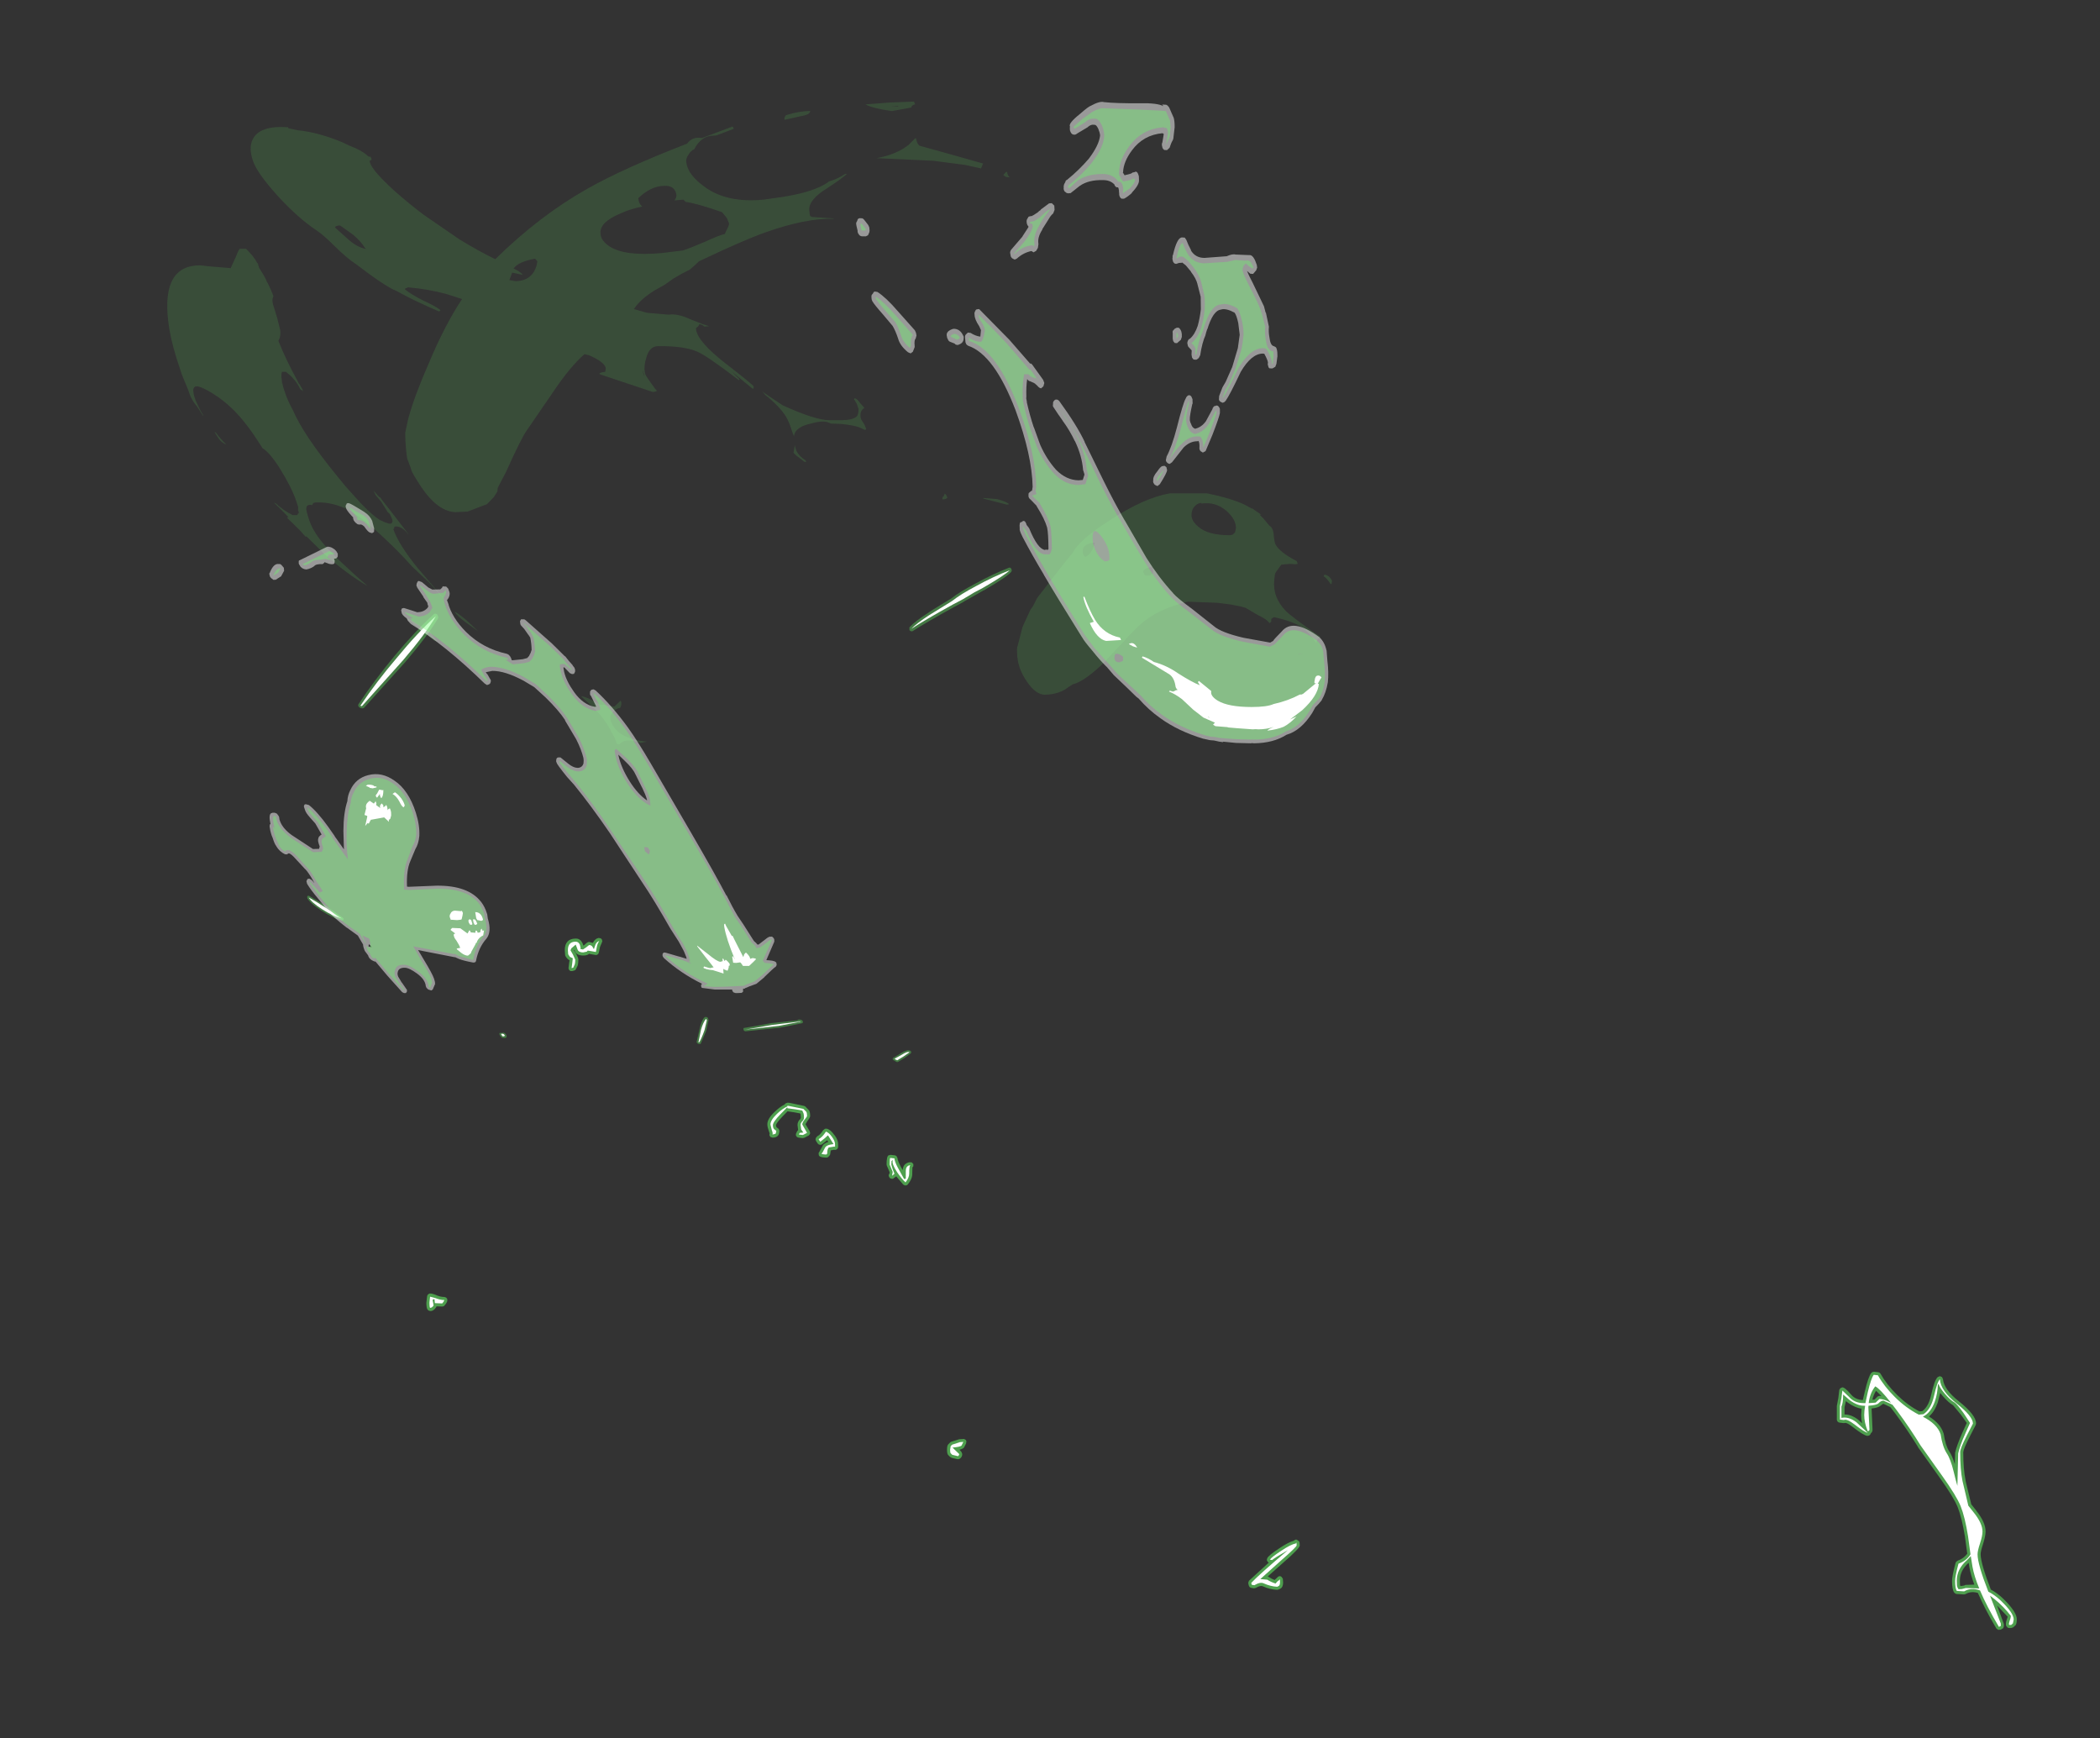 <?xml version="1.0" encoding="UTF-8" standalone="no"?>
<svg xmlns:ffdec="https://www.free-decompiler.com/flash" xmlns:xlink="http://www.w3.org/1999/xlink" ffdec:objectType="frame" height="565.05px" width="682.65px" xmlns="http://www.w3.org/2000/svg">
  <rect width="100%" height="100%" fill="#333333" stroke="none"/>
  <g transform="matrix(1.0, 0.0, 0.0, 1.0, 386.85, 713.55)">
    <use ffdec:characterId="725" height="224.95" transform="matrix(1.0, 0.0, 0.0, 1.0, -248.25, -408.65)" width="517.0" xlink:href="#shape0"/>
    <use ffdec:characterId="726" height="132.9" transform="matrix(1.0, 0.0, 0.165, 1.21, -301.705, -529.14)" width="243.6" xlink:href="#shape1"/>
    <use ffdec:characterId="724" height="239.5" transform="matrix(1.0, 0.0, 0.165, 1.21, -341.894, -680.534)" width="366.8" xlink:href="#shape2"/>
  </g>
  <defs>
    <g id="shape0" transform="matrix(1.0, 0.0, 0.0, 1.0, 248.25, 408.65)">
      <path d="M221.85 -267.55 L222.35 -267.65 223.7 -267.5 224.15 -267.35 224.2 -267.3 224.5 -266.95 224.45 -267.0 Q226.45 -263.45 229.85 -260.1 233.25 -256.75 237.1 -254.75 L238.05 -254.85 Q240.0 -256.25 240.85 -259.8 L240.9 -260.0 Q242.0 -265.1 243.1 -265.95 L243.75 -266.2 243.8 -266.2 244.45 -265.9 244.75 -265.25 Q245.05 -261.9 249.9 -258.05 255.6 -253.5 255.5 -250.8 L255.5 -250.75 255.4 -250.35 253.35 -246.35 Q251.45 -242.6 251.35 -241.5 L251.35 -241.45 Q251.35 -236.0 252.1 -232.35 L252.1 -232.2 253.95 -224.55 255.55 -222.55 255.55 -222.5 Q258.65 -218.65 258.6 -215.7 258.6 -214.2 257.75 -211.55 257.0 -209.35 257.0 -208.3 257.05 -205.25 260.3 -196.85 262.35 -195.75 264.3 -193.9 268.85 -189.5 268.75 -187.1 L268.75 -187.05 Q268.75 -185.8 268.35 -185.25 L267.55 -184.55 266.95 -184.35 266.25 -184.35 Q265.9 -184.35 265.7 -184.55 L265.75 -184.5 265.35 -184.95 Q265.0 -185.6 265.45 -186.95 L265.8 -188.0 262.35 -191.65 264.55 -185.65 264.55 -185.8 264.55 -184.9 264.35 -184.3 263.8 -183.95 263.65 -183.9 263.45 -183.8 262.7 -183.75 262.1 -184.2 Q258.3 -190.65 256.1 -195.75 253.85 -196.4 252.15 -195.4 L252.2 -195.4 251.6 -195.25 249.2 -195.4 248.75 -195.55 248.45 -195.85 248.45 -195.8 Q247.7 -196.75 247.7 -199.65 247.7 -201.2 248.85 -205.5 L248.85 -205.45 249.05 -205.9 249.45 -206.15 249.45 -206.2 Q251.55 -206.95 252.65 -208.5 L251.9 -214.05 Q250.9 -220.15 249.55 -223.6 248.25 -226.85 243.6 -233.35 L236.65 -243.1 236.6 -243.25 Q233.25 -248.7 229.05 -254.35 L227.7 -256.1 227.15 -256.4 227.1 -256.4 225.35 -257.25 224.55 -256.7 224.45 -256.6 Q223.75 -255.95 221.55 -255.7 L221.85 -248.9 221.85 -248.85 Q221.9 -248.1 221.3 -247.65 L221.2 -247.35 220.75 -246.9 220.15 -246.8 Q218.95 -246.95 215.55 -249.6 213.55 -251.15 212.95 -251.0 L212.45 -250.95 211.15 -251.1 Q210.75 -251.15 210.5 -251.45 210.25 -251.75 210.25 -252.1 L210.25 -256.5 210.3 -256.8 210.75 -259.2 211.05 -261.75 211.4 -262.3 211.45 -262.3 211.95 -262.55 Q212.7 -262.8 214.95 -260.15 216.35 -258.55 218.7 -258.45 L219.35 -261.2 Q220.5 -266.1 221.45 -267.25 L221.85 -267.55 M222.5 -258.6 L223.25 -259.35 223.65 -259.7 224.15 -259.8 224.75 -259.75 223.0 -261.45 Q222.2 -260.2 221.8 -258.55 L222.5 -258.6 M212.75 -256.1 L212.75 -253.75 Q214.9 -253.8 217.2 -252.05 L217.3 -251.95 218.45 -250.9 Q218.15 -252.3 218.15 -253.6 L218.3 -255.65 Q216.2 -255.9 213.85 -257.6 L213.2 -258.1 212.75 -256.1 M244.65 -259.8 L243.85 -260.75 243.05 -257.6 Q242.0 -254.65 240.2 -253.1 244.0 -250.75 244.95 -247.6 L245.0 -247.5 245.0 -247.45 Q245.55 -243.7 246.8 -241.75 247.8 -240.3 248.6 -237.6 L248.7 -241.05 248.7 -241.15 248.7 -241.25 248.7 -241.3 Q249.25 -243.75 251.05 -247.8 L252.5 -251.0 250.65 -253.6 248.05 -256.75 Q246.6 -257.55 244.65 -259.8 M250.3 -198.3 L250.4 -198.0 250.7 -198.0 251.65 -198.15 252.05 -198.35 254.95 -198.45 Q253.8 -201.55 253.35 -204.05 L253.1 -205.55 Q250.25 -203.05 250.25 -199.75 L250.3 -198.3 M19.15 -199.7 L25.6 -205.6 25.25 -205.85 24.95 -206.4 24.95 -206.45 25.1 -207.05 Q25.6 -208.0 28.95 -210.2 32.0 -212.25 33.7 -212.7 L33.8 -212.8 33.8 -212.75 Q34.25 -213.2 34.7 -213.05 L35.45 -212.5 Q35.65 -212.3 35.65 -211.25 35.9 -210.45 30.25 -205.55 L25.25 -201.1 25.65 -200.9 Q26.45 -200.35 27.5 -199.95 L27.6 -200.05 27.65 -200.1 28.35 -200.75 28.6 -201.0 Q29.2 -201.4 29.7 -201.0 L30.15 -200.4 30.25 -199.2 Q30.25 -197.75 29.55 -197.25 L29.6 -197.3 29.4 -197.15 29.35 -197.15 28.9 -196.9 28.3 -196.75 Q26.0 -196.85 23.65 -197.9 L23.55 -197.95 Q22.8 -198.2 21.4 -197.4 L21.45 -197.4 20.75 -197.25 19.9 -197.4 Q19.6 -197.45 19.4 -197.65 L19.35 -197.65 19.1 -198.15 18.95 -198.75 18.95 -199.25 18.95 -199.2 19.15 -199.65 19.15 -199.7 M-203.25 -404.7 Q-203.25 -406.55 -202.35 -407.5 -201.45 -408.45 -199.7 -408.45 -198.2 -408.5 -197.45 -406.85 L-197.2 -406.15 -197.0 -406.3 -196.85 -406.4 Q-195.8 -407.5 -195.25 -407.35 L-194.15 -407.05 -194.05 -407.15 -194.1 -407.1 Q-193.35 -408.5 -192.25 -408.65 L-192.2 -408.65 -191.65 -408.55 -191.6 -408.55 -191.2 -408.2 -191.2 -408.15 -191.05 -407.6 -191.25 -407.05 -191.8 -405.75 -192.2 -403.85 Q-192.3 -403.5 -192.55 -403.3 -192.8 -403.1 -193.15 -403.1 L-195.15 -403.45 -195.35 -403.5 -195.4 -403.5 -195.45 -403.4 -195.5 -403.4 Q-196.0 -402.95 -197.3 -402.95 -199.55 -402.95 -200.05 -404.55 L-200.05 -404.65 -200.1 -404.8 -200.3 -404.65 -199.75 -403.8 -199.65 -403.65 Q-198.8 -402.1 -198.85 -401.6 L-198.85 -401.55 Q-198.85 -400.6 -199.0 -399.9 L-199.05 -399.7 -199.6 -398.55 -199.85 -398.2 -200.25 -398.05 -200.8 -397.9 -200.75 -397.9 -201.35 -397.9 -201.4 -397.9 -201.85 -398.25 -202.05 -398.8 -201.85 -400.45 -201.85 -400.5 -201.7 -401.4 -202.05 -401.6 -202.35 -401.85 Q-203.15 -402.7 -203.15 -403.2 L-203.25 -404.7 M-118.0 -346.65 Q-116.75 -346.25 -115.6 -344.55 L-115.6 -344.6 Q-114.35 -342.95 -114.4 -341.55 L-114.4 -340.75 Q-114.4 -340.35 -114.7 -340.05 -115.0 -339.75 -115.4 -339.75 L-115.7 -339.8 -116.8 -339.6 -116.95 -338.55 Q-116.95 -338.15 -117.25 -337.85 L-117.55 -337.55 -117.5 -337.55 Q-117.7 -337.4 -117.85 -337.3 L-117.9 -337.3 -118.3 -337.25 -119.0 -337.3 Q-120.6 -337.4 -120.7 -338.15 L-120.75 -338.8 -120.75 -338.75 -120.4 -339.3 -120.4 -339.35 -119.6 -340.75 Q-119.25 -341.85 -117.6 -342.35 L-117.95 -342.9 -119.6 -341.6 Q-119.8 -341.45 -120.1 -341.4 L-120.65 -341.5 -121.05 -341.85 -121.6 -342.7 -121.75 -343.2 -121.6 -343.75 -121.6 -343.7 -121.25 -344.1 -121.25 -344.15 Q-120.4 -344.6 -119.8 -345.4 L-119.2 -346.25 -119.2 -346.2 -118.65 -346.65 -118.0 -346.65 M-135.0 -352.15 Q-133.4 -353.7 -131.75 -354.55 L-131.6 -354.8 -130.9 -355.1 -130.7 -355.1 -130.15 -355.05 -125.45 -354.05 -125.05 -353.85 -123.9 -352.65 -123.9 -352.7 -123.85 -352.65 -123.85 -352.6 Q-123.5 -352.05 -123.5 -350.85 -123.4 -350.4 -124.45 -349.05 L-124.5 -349.0 -124.5 -348.95 -125.0 -348.1 -123.65 -345.85 -123.65 -345.8 -123.5 -345.3 Q-123.5 -345.0 -123.65 -344.75 L-123.65 -344.8 -124.0 -344.4 -124.05 -344.4 -125.4 -343.7 -125.95 -343.6 -127.25 -343.75 Q-127.6 -343.8 -127.8 -344.0 L-127.85 -344.0 -128.15 -344.55 -128.05 -345.2 -128.0 -345.2 -127.8 -345.7 -127.8 -345.65 -127.7 -345.85 -127.4 -346.2 -127.6 -347.85 Q-127.6 -348.95 -126.75 -349.75 L-126.7 -349.75 -126.5 -350.25 -126.6 -351.35 -126.6 -351.4 -126.7 -351.6 -128.5 -351.95 -130.85 -352.3 -132.55 -350.55 Q-134.45 -348.55 -134.6 -347.8 L-134.6 -347.75 -134.45 -347.15 -133.8 -346.65 -133.55 -346.25 -133.5 -345.75 -133.65 -344.95 -133.65 -344.9 -133.75 -344.7 -133.75 -344.65 -134.25 -344.1 -134.3 -344.1 Q-134.8 -343.75 -135.7 -343.75 L-135.75 -343.75 -136.35 -343.95 -136.4 -343.95 -136.75 -344.55 -136.65 -345.15 -136.9 -345.8 Q-137.4 -347.2 -137.4 -347.95 L-137.4 -348.0 Q-137.5 -349.8 -135.0 -352.15 M-90.45 -335.7 L-90.0 -335.2 -89.95 -335.15 -89.95 -334.45 -90.25 -334.05 -90.3 -332.05 Q-90.25 -330.4 -91.7 -328.6 -91.85 -328.4 -92.1 -328.25 L-92.15 -328.25 -92.7 -328.2 -93.15 -328.45 -93.2 -328.45 -95.5 -331.15 -95.6 -331.1 -96.4 -330.5 -96.35 -330.5 Q-96.6 -330.35 -96.9 -330.35 L-97.4 -330.5 -97.45 -330.5 -97.8 -330.9 -97.75 -330.85 Q-98.2 -331.5 -97.7 -332.1 L-97.65 -332.5 -98.55 -334.6 -98.55 -334.55 -98.65 -335.0 Q-98.65 -337.8 -97.95 -338.0 L-97.35 -338.15 -96.0 -338.0 Q-95.65 -337.95 -95.4 -337.7 L-95.1 -337.1 Q-95.0 -336.15 -94.15 -334.55 L-94.1 -334.4 -93.4 -333.2 Q-93.3 -335.05 -91.75 -335.6 L-91.65 -335.65 -91.15 -335.75 -91.2 -335.75 -90.5 -335.7 -90.45 -335.7 M-72.7 -245.0 L-72.8 -244.45 -72.75 -244.45 -73.4 -243.15 -73.45 -243.05 Q-73.75 -242.6 -74.95 -242.3 L-74.3 -241.55 -74.05 -240.9 Q-74.05 -239.9 -74.9 -239.35 L-75.3 -239.2 -75.75 -239.25 -77.45 -239.65 -78.0 -239.95 -78.5 -240.45 -78.55 -240.5 Q-79.0 -240.85 -79.0 -242.3 -79.0 -243.65 -78.6 -244.05 L-77.9 -244.75 -77.85 -244.75 -77.6 -244.9 -75.05 -245.7 -75.1 -245.7 -73.45 -245.8 -73.0 -245.55 -72.95 -245.55 -72.7 -245.05 -72.7 -245.0 M-247.45 -292.95 Q-247.0 -293.35 -245.0 -292.55 L-244.95 -292.5 Q-243.55 -291.95 -242.4 -291.95 L-241.8 -291.75 -241.45 -291.25 -241.45 -290.65 Q-241.7 -289.85 -242.4 -289.15 L-242.35 -289.15 -242.7 -288.9 -242.75 -288.9 -243.15 -288.85 -244.95 -288.9 -245.05 -288.65 Q-245.9 -287.3 -247.05 -287.4 L-247.55 -287.55 -247.9 -287.9 Q-248.25 -288.45 -248.25 -290.05 L-248.0 -292.3 -248.0 -292.25 -247.8 -292.7 -247.45 -292.95" fill="#66ff66" fill-opacity="0.529" fill-rule="evenodd" stroke="none"/>
      <path d="M222.25 -266.65 L223.6 -266.5 Q225.65 -262.85 229.15 -259.4 232.8 -255.8 236.9 -253.7 L238.4 -253.85 Q240.85 -255.4 241.85 -259.8 242.9 -264.45 243.75 -265.2 244.0 -261.45 249.3 -257.25 254.5 -253.1 254.5 -250.8 L252.45 -246.8 Q250.35 -242.7 250.35 -241.5 250.35 -235.9 251.1 -232.15 L253.0 -224.1 254.75 -221.9 Q257.6 -218.35 257.6 -215.7 257.6 -214.3 256.8 -211.85 256.0 -209.45 256.0 -208.3 256.0 -205.1 259.5 -196.15 261.6 -195.1 263.6 -193.2 267.75 -189.2 267.75 -187.1 L267.5 -185.85 266.95 -185.35 266.25 -185.35 Q266.1 -185.75 266.4 -186.6 266.8 -187.6 266.8 -188.3 264.55 -191.25 261.55 -193.7 L260.05 -194.85 263.55 -185.8 263.55 -184.9 263.5 -185.0 262.95 -184.7 Q259.0 -191.35 256.8 -196.55 253.9 -197.6 251.65 -196.25 L249.25 -196.4 Q248.7 -197.2 248.7 -199.65 248.7 -201.15 249.8 -205.25 252.45 -206.2 253.7 -208.3 L252.9 -214.2 Q251.9 -220.45 250.5 -223.95 249.15 -227.3 244.4 -233.95 L237.5 -243.65 Q234.1 -249.2 229.85 -254.95 L228.35 -256.9 227.55 -257.3 225.4 -258.25 Q224.6 -258.25 223.8 -257.4 223.15 -256.75 220.55 -256.6 L220.5 -256.1 220.85 -248.85 Q220.85 -248.45 220.3 -248.3 219.15 -251.15 219.15 -253.6 219.15 -254.85 219.45 -256.6 L219.0 -256.6 Q216.9 -256.6 214.45 -258.4 L212.3 -260.25 Q212.3 -257.45 211.75 -256.3 L211.75 -252.65 Q214.05 -253.15 216.6 -251.25 L220.3 -247.8 Q219.25 -248.0 216.15 -250.4 213.5 -252.45 212.55 -251.95 L211.25 -252.1 211.25 -256.5 211.75 -259.1 212.05 -261.55 214.2 -259.5 Q215.95 -257.45 219.0 -257.45 L219.55 -257.45 220.3 -260.95 Q221.4 -265.55 222.25 -266.65 M224.1 -258.8 Q225.3 -258.75 226.8 -258.1 L227.85 -257.55 Q224.35 -262.05 222.75 -262.9 221.0 -260.75 220.6 -257.45 L222.85 -257.6 224.1 -258.8 M238.2 -253.05 Q242.9 -250.65 244.0 -247.3 244.6 -243.3 245.95 -241.2 247.25 -239.25 248.25 -235.1 248.9 -232.35 249.45 -230.55 L249.45 -230.85 249.7 -241.1 Q250.2 -243.45 251.95 -247.4 L253.55 -251.0 251.45 -254.2 Q249.3 -257.15 248.6 -257.6 247.25 -258.3 245.4 -260.45 243.65 -262.5 243.35 -263.55 L243.1 -263.55 Q243.0 -260.5 242.1 -257.95 240.8 -254.3 238.25 -253.05 L238.2 -253.05 M249.25 -199.75 L249.3 -198.15 Q249.4 -197.5 249.8 -196.95 L250.85 -197.0 252.2 -197.35 256.55 -197.2 Q254.9 -201.15 254.35 -204.25 L253.8 -207.7 252.5 -206.35 Q249.25 -203.5 249.25 -199.75 M19.9 -199.0 Q22.25 -201.55 31.8 -209.65 27.05 -206.9 26.7 -206.45 L25.95 -206.55 Q26.45 -207.35 29.5 -209.35 32.75 -211.55 34.35 -211.8 34.65 -212.55 34.65 -211.2 34.65 -210.7 29.6 -206.3 L22.85 -200.25 25.1 -200.05 Q26.25 -199.3 27.8 -198.8 L28.35 -199.45 29.0 -199.95 Q29.25 -200.6 29.25 -199.2 29.25 -198.35 28.9 -198.05 L28.35 -197.75 Q26.2 -197.85 23.95 -198.85 22.85 -199.4 20.9 -198.25 L20.05 -198.4 19.9 -199.0 M-195.35 -406.35 Q-194.55 -406.35 -194.2 -405.7 L-193.8 -405.0 -193.25 -406.6 Q-192.75 -407.5 -192.05 -407.65 -192.6 -406.9 -192.8 -405.9 L-193.15 -404.1 -194.85 -404.4 -195.8 -404.55 -196.1 -404.2 -197.3 -403.95 Q-198.75 -403.95 -199.1 -404.9 L-199.7 -406.5 -201.1 -405.3 -201.4 -404.65 -200.6 -403.25 -199.85 -401.6 Q-199.85 -400.7 -200.0 -400.1 L-200.5 -399.0 -201.05 -398.85 -200.85 -400.3 -200.65 -402.05 -201.6 -402.5 -202.15 -403.35 -202.25 -404.7 Q-202.25 -407.45 -199.7 -407.45 -198.8 -407.45 -198.35 -406.45 L-198.1 -405.35 -198.25 -405.1 -197.35 -404.9 -196.3 -405.6 -195.35 -406.35 M-135.6 -347.8 Q-135.6 -346.9 -135.2 -346.5 L-134.5 -345.95 -134.65 -345.15 -134.85 -344.95 -135.75 -344.75 Q-135.55 -345.15 -135.95 -346.15 L-136.4 -348.0 Q-136.4 -349.45 -134.3 -351.45 -132.6 -353.1 -130.9 -353.9 L-130.9 -354.1 -130.5 -354.05 -130.45 -354.1 -130.45 -354.05 -125.7 -353.1 -124.75 -352.15 Q-124.5 -351.75 -124.5 -350.8 -124.5 -350.6 -125.25 -349.65 -126.05 -348.7 -126.05 -348.0 L-124.5 -345.3 -125.85 -344.6 -127.15 -344.75 -126.9 -345.3 -125.7 -345.4 -126.4 -346.4 -126.6 -347.85 Q-126.6 -348.55 -126.05 -349.05 -125.5 -349.6 -125.5 -350.25 -125.5 -351.2 -125.65 -351.65 L-126.05 -352.55 -128.3 -352.95 -130.9 -353.3 -130.9 -353.65 -133.25 -351.25 Q-135.6 -348.8 -135.6 -347.8 M-96.1 -337.0 Q-96.0 -335.9 -95.05 -334.1 L-92.95 -330.3 -92.4 -330.4 -92.4 -332.85 Q-92.45 -334.25 -91.4 -334.7 L-90.9 -334.8 Q-91.3 -334.6 -91.3 -332.05 -91.3 -330.7 -92.5 -329.2 -93.75 -330.35 -95.25 -332.55 -97.0 -335.25 -96.65 -336.3 L-96.65 -336.45 -97.05 -336.15 -97.1 -334.95 -96.65 -333.45 -96.1 -332.05 -96.3 -331.8 -96.9 -331.35 -96.85 -331.55 -96.65 -332.6 -97.65 -335.0 Q-97.65 -337.0 -97.45 -337.15 L-96.1 -337.0 M-115.6 -340.85 L-117.45 -340.55 Q-117.95 -340.05 -117.95 -338.55 L-118.25 -338.25 -118.95 -338.3 Q-119.7 -338.35 -119.8 -338.55 -119.45 -338.8 -118.7 -340.4 -118.25 -341.4 -115.9 -341.65 L-117.7 -344.5 Q-118.6 -343.6 -120.2 -342.4 L-120.75 -343.25 Q-119.75 -343.8 -119.0 -344.8 L-118.35 -345.7 Q-117.35 -345.35 -116.4 -344.0 -115.4 -342.65 -115.4 -341.55 L-115.4 -340.75 -115.6 -340.85 M-73.7 -244.85 L-74.25 -243.7 Q-74.6 -243.2 -77.2 -243.0 L-76.5 -242.3 -75.05 -240.9 Q-75.05 -240.45 -75.45 -240.2 L-77.3 -240.65 -77.8 -241.15 Q-78.0 -241.4 -78.0 -242.3 L-77.8 -243.5 -77.3 -243.95 -74.85 -244.75 -73.7 -244.85 M-245.35 -291.6 Q-243.75 -290.95 -242.4 -290.95 -242.6 -290.35 -243.1 -289.85 L-245.5 -289.95 -245.6 -291.2 -246.05 -291.2 Q-246.3 -290.95 -246.1 -290.35 L-245.9 -289.2 Q-246.4 -288.4 -247.05 -288.4 -247.25 -288.8 -247.25 -290.05 L-247.05 -292.05 -245.35 -291.6" fill="#ffffff" fill-rule="evenodd" stroke="none"/>
    </g>
    <g id="shape1" transform="matrix(1.0, 0.0, 0.0, 1.0, 150.45, 88.65)">
      <path d="M76.2 -79.4 L72.7 -77.95 Q63.0 -73.85 58.25 -71.5 L57.75 -71.45 Q57.45 -71.6 57.3 -71.7 57.2 -72.0 57.35 -72.2 57.25 -72.5 57.55 -72.65 59.55 -74.2 64.1 -76.4 64.3 -76.6 71.75 -80.05 L71.8 -80.05 72.3 -80.3 Q75.25 -82.05 80.7 -84.25 86.85 -86.85 92.4 -88.55 L92.8 -88.55 93.1 -88.25 93.15 -87.75 92.9 -87.4 Q91.25 -86.05 83.2 -82.45 L83.1 -82.45 80.15 -81.15 76.1 -79.4 76.2 -79.4 M5.25 33.6 L5.1 33.75 4.85 33.85 -2.65 35.05 -13.8 36.0 -14.2 35.9 -14.4 35.65 -14.35 35.25 Q-14.3 35.05 -14.05 35.1 L-5.05 33.8 3.6 33.05 Q3.65 32.85 4.0 32.85 L4.4 32.85 Q5.2 32.95 5.25 33.35 L5.25 33.6 M38.7 41.15 L38.95 41.25 39.05 41.35 39.1 41.5 39.1 41.75 38.9 41.95 36.6 43.2 34.35 44.25 33.95 44.25 32.9 43.7 32.8 43.45 Q32.8 43.25 32.95 43.2 33.05 43.0 33.3 43.0 L35.7 41.9 Q37.95 40.85 38.7 41.15 M-96.5 -76.15 L-96.0 -76.2 -95.55 -76.0 -95.35 -75.45 -95.4 -75.0 Q-99.55 -70.3 -108.05 -63.2 L-123.55 -50.85 -123.95 -50.75 -124.5 -50.8 -125.05 -51.05 -125.3 -51.5 -125.15 -51.85 Q-118.75 -58.45 -111.25 -64.85 -103.15 -71.75 -96.5 -76.15 M-149.6 -0.35 L-144.75 2.25 -139.7 5.45 -139.5 5.7 -139.55 6.0 -139.8 6.2 -140.1 6.25 Q-143.15 5.5 -146.4 3.55 -149.8 1.5 -150.35 0.25 L-150.35 -0.15 -150.05 -0.45 -149.6 -0.35 M-26.65 32.3 L-26.5 32.3 Q-26.3 32.05 -26.1 32.15 L-25.95 32.2 Q-25.4 32.05 -25.35 33.05 L-26.65 36.0 -28.95 39.35 -29.3 39.45 -29.7 39.4 -29.85 39.35 -30.15 39.0 Q-30.35 38.9 -30.15 38.8 L-28.7 35.5 Q-27.8 33.35 -26.65 32.3 M-92.4 36.4 L-92.1 36.55 -91.8 36.9 -91.7 37.15 -91.7 37.45 -91.9 37.7 -92.1 37.75 -92.3 37.8 -92.9 37.8 -93.2 37.75 -93.5 37.5 -93.9 37.0 -93.95 36.65 -93.8 36.45 -92.4 36.4" fill="#66ff66" fill-opacity="0.349" fill-rule="evenodd" stroke="none"/>
      <path d="M57.9 -72.1 Q59.9 -73.6 64.35 -75.8 L72.0 -79.4 72.6 -79.7 Q75.45 -81.4 80.85 -83.6 87.0 -86.2 92.5 -87.85 90.85 -86.6 82.95 -83.1 L80.0 -81.9 75.95 -80.05 72.5 -78.65 Q62.7 -74.5 57.9 -72.1 M4.3 33.35 L4.65 33.4 -2.75 34.55 -13.8 35.55 -4.95 34.3 4.0 33.4 4.0 33.35 4.3 33.35 M34.2 43.8 L33.4 43.45 Q33.35 43.35 35.95 42.3 37.9 41.35 38.5 41.6 L38.55 41.65 36.35 42.8 34.2 43.8 M-108.55 -63.8 L-124.1 -51.35 -124.6 -51.45 Q-118.25 -57.95 -110.7 -64.25 -102.65 -71.2 -96.05 -75.55 -100.1 -70.85 -108.55 -63.8 M-29.4 39.0 L-29.6 38.95 -28.25 35.65 Q-27.25 33.65 -26.15 32.7 L-26.05 32.65 -25.9 33.05 -27.1 35.7 Q-28.55 38.15 -29.4 39.0 M-92.25 37.1 L-92.45 37.35 -93.05 37.35 -93.4 36.75 Q-93.2 36.55 -92.55 36.75 L-92.25 37.1 M-146.05 3.2 Q-149.25 1.35 -149.85 0.05 -147.5 1.2 -145.0 2.7 L-140.1 5.7 Q-143.05 5.0 -146.05 3.2" fill="#ffffff" fill-rule="evenodd" stroke="none"/>
    </g>
    <g id="shape2" transform="matrix(1.0, 0.0, 0.0, 1.0, 169.95, 213.8)">
      <path d="M76.75 -212.5 L77.0 -212.65 74.4 -212.5 76.75 -212.5 M74.55 -211.25 Q68.3 -212.0 66.3 -213.05 L74.25 -213.55 82.2 -213.8 82.45 -213.05 Q81.55 -212.9 81.2 -212.5 L81.05 -212.2 77.3 -211.65 74.55 -211.25 M11.65 -204.0 L22.15 -207.1 22.45 -206.5 16.45 -204.7 14.65 -204.6 Q11.25 -204.25 8.65 -201.0 7.5 -200.6 6.65 -199.65 5.4 -198.45 5.5 -197.5 5.4 -194.15 10.35 -190.9 16.85 -186.5 28.95 -187.45 L35.45 -188.2 Q45.9 -189.55 50.85 -192.2 50.95 -192.45 51.1 -192.35 54.05 -193.05 56.6 -194.35 L57.2 -194.35 Q54.75 -192.8 50.2 -190.55 43.45 -187.4 43.35 -184.55 43.25 -183.3 43.4 -183.05 L43.9 -182.8 50.95 -182.4 50.9 -182.3 Q42.05 -182.55 28.05 -178.65 20.7 -176.6 5.25 -170.9 3.9 -169.9 1.85 -168.65 -1.2 -167.5 -3.85 -166.25 L-6.95 -164.6 -10.75 -162.95 Q-15.55 -160.65 -18.05 -158.05 L-13.95 -157.05 -7.0 -156.55 Q-4.05 -156.9 -0.25 -155.35 L3.65 -154.0 5.65 -153.45 4.1 -153.35 Q3.6 -153.85 2.55 -154.0 2.25 -153.45 1.65 -153.15 1.25 -153.0 1.25 -152.55 1.3 -149.2 9.55 -143.3 17.45 -137.65 17.45 -137.25 L17.3 -136.65 16.9 -136.75 10.9 -141.35 13.2 -139.2 12.95 -138.95 Q3.7 -145.45 0.85 -146.55 -3.15 -148.15 -11.65 -148.1 -14.7 -148.15 -16.2 -144.9 -17.4 -142.8 -17.3 -140.95 -17.3 -140.35 -16.2 -138.8 L-14.7 -136.65 -14.15 -136.1 -14.9 -135.85 -15.6 -135.8 -31.85 -140.5 -32.15 -140.65 Q-31.95 -141.05 -30.15 -141.2 L-30.0 -141.5 -29.8 -142.25 Q-30.0 -143.85 -34.65 -145.65 L-36.1 -145.95 Q-41.45 -142.5 -48.15 -135.6 L-58.1 -125.6 Q-60.2 -123.65 -66.8 -114.35 L-70.25 -110.0 -70.5 -109.05 -71.9 -107.55 -74.45 -105.65 -80.6 -103.8 -81.3 -103.6 -81.35 -103.65 -84.95 -103.5 Q-90.75 -103.6 -95.15 -110.4 -96.6 -112.65 -97.45 -114.5 L-97.7 -115.65 -98.35 -117.85 Q-98.45 -119.65 -98.15 -122.7 L-97.85 -124.85 -96.3 -128.5 -96.25 -128.65 -96.15 -128.8 Q-93.2 -134.75 -87.25 -143.3 -80.2 -153.8 -73.45 -160.75 L-78.3 -162.1 Q-84.15 -163.45 -90.5 -163.9 L-91.5 -163.55 -91.6 -163.35 Q-89.75 -161.95 -86.05 -160.3 -82.3 -158.8 -80.95 -157.75 L-81.45 -157.4 Q-88.8 -160.2 -92.8 -162.15 L-94.45 -162.95 Q-97.45 -163.85 -106.5 -170.2 -109.1 -171.75 -112.4 -174.85 -115.75 -178.05 -117.65 -179.15 -123.25 -182.55 -128.8 -188.45 -134.7 -194.8 -135.35 -198.1 -136.1 -201.4 -134.5 -203.55 -131.7 -207.45 -122.4 -206.9 L-122.4 -206.65 -119.5 -206.1 Q-113.1 -205.6 -105.65 -202.95 L-103.25 -201.95 Q-99.65 -200.75 -97.9 -199.35 L-98.0 -199.35 -97.35 -198.95 -97.0 -199.05 -96.7 -198.6 -96.7 -198.1 -97.1 -198.05 Q-97.1 -197.75 -97.25 -197.9 L-97.4 -198.0 -97.4 -197.8 -97.35 -197.45 Q-97.05 -195.35 -90.75 -189.9 -86.5 -186.35 -82.15 -183.35 L-71.7 -176.8 Q-65.9 -173.6 -60.9 -171.45 -44.55 -183.15 -27.9 -190.35 -15.25 -195.85 6.6 -202.5 8.6 -204.45 11.65 -204.0 M39.3 -208.9 Q39.3 -209.6 40.0 -210.15 44.75 -211.3 48.05 -211.25 47.95 -210.85 47.15 -210.4 L46.3 -210.15 39.3 -208.9 M80.9 -203.9 L81.2 -203.95 81.35 -203.1 Q81.45 -202.45 82.0 -201.95 L91.65 -199.65 101.9 -197.15 101.05 -195.85 95.85 -196.8 85.85 -197.9 67.55 -198.6 Q74.15 -199.55 78.6 -202.2 L80.9 -203.9 M127.45 -101.4 Q139.45 -107.35 148.0 -108.55 L160.1 -108.55 Q167.35 -107.3 171.6 -105.6 L174.1 -104.4 174.1 -104.55 174.65 -104.15 176.75 -102.85 176.25 -102.8 177.3 -101.8 178.95 -99.85 Q179.95 -99.3 179.95 -97.9 179.8 -95.3 180.1 -94.8 181.15 -92.7 186.25 -90.35 L186.45 -89.6 185.8 -89.5 183.85 -89.6 181.1 -89.4 178.9 -87.3 Q178.5 -86.8 178.1 -85.25 176.75 -80.65 180.5 -76.95 182.4 -75.15 190.6 -70.0 189.45 -69.45 189.3 -68.95 L189.0 -68.3 Q187.2 -71.05 185.7 -72.1 183.1 -74.05 176.35 -75.3 L175.4 -74.8 175.3 -74.15 Q175.0 -73.8 174.6 -73.7 174.2 -74.6 170.95 -76.0 L167.55 -77.8 165.85 -78.2 162.8 -78.7 158.6 -79.15 149.0 -79.45 Q140.4 -77.7 135.1 -74.8 131.65 -73.0 126.0 -68.4 L118.35 -62.55 Q111.55 -57.9 108.0 -57.25 L106.55 -56.55 Q103.2 -54.55 98.5 -54.45 95.55 -54.45 93.3 -57.85 90.65 -61.6 91.3 -65.85 91.35 -66.6 91.55 -67.15 L92.25 -68.55 94.15 -72.55 95.2 -74.05 97.55 -77.3 98.5 -78.2 100.25 -80.45 109.2 -88.55 113.8 -92.6 Q116.7 -96.2 127.45 -101.4 M154.15 -103.0 Q153.65 -101.25 155.75 -99.6 158.55 -97.3 165.5 -97.3 166.55 -97.3 167.05 -97.75 L167.45 -98.05 167.95 -99.15 Q168.4 -101.5 165.7 -103.8 162.45 -106.4 157.8 -105.8 L157.95 -106.0 Q156.65 -105.95 155.7 -105.2 154.5 -104.45 154.15 -103.0 M95.25 -105.65 L94.6 -105.5 87.15 -107.15 87.25 -107.3 91.65 -107.0 Q94.6 -106.3 95.25 -105.65 M108.3 -193.85 L108.0 -194.05 Q109.1 -195.1 109.35 -194.9 109.3 -194.0 109.95 -193.45 108.65 -193.45 108.3 -193.85 M2.9 -187.45 L-0.05 -187.25 Q0.8 -188.0 0.85 -188.75 0.75 -191.4 -2.95 -191.15 -7.15 -191.05 -11.7 -187.85 -11.75 -186.5 -11.1 -185.9 L-10.8 -185.6 Q-15.0 -184.9 -18.15 -183.75 -25.8 -181.25 -25.55 -178.05 -25.65 -176.4 -23.15 -174.85 -18.5 -172.2 -6.5 -173.1 L0.5 -173.8 Q2.7 -174.35 8.1 -176.15 13.25 -178.0 14.8 -178.2 L15.65 -179.35 Q16.65 -180.55 16.7 -181.05 L16.2 -182.55 14.9 -184.1 Q7.1 -186.45 3.55 -186.85 L2.9 -187.45 M27.95 -125.2 Q27.55 -127.45 26.6 -129.25 24.85 -132.05 20.9 -134.95 L20.05 -135.95 20.65 -135.5 26.05 -132.2 Q35.9 -128.25 40.5 -128.2 L43.55 -128.2 44.65 -128.2 Q48.3 -128.25 49.7 -129.25 50.35 -129.85 50.55 -131.2 L50.25 -132.55 49.5 -133.9 49.7 -134.05 Q50.35 -134.2 51.25 -132.9 L52.5 -131.5 Q50.9 -130.8 50.85 -129.1 50.8 -128.5 51.35 -127.75 51.95 -126.85 52.15 -125.75 L51.65 -125.6 50.35 -126.15 Q48.8 -126.8 44.3 -127.2 L40.9 -127.3 Q38.95 -128.35 34.7 -127.35 29.0 -126.4 28.35 -123.85 L27.95 -125.2 M-39.55 -52.45 Q-39.6 -51.6 -40.15 -50.95 -41.9 -50.65 -42.9 -49.65 -44.0 -48.8 -43.85 -47.75 -43.7 -46.05 -41.85 -44.45 -39.1 -42.35 -33.0 -41.85 L-35.15 -41.5 Q-40.0 -43.05 -42.1 -41.05 L-42.55 -41.15 -42.9 -41.4 Q-43.1 -42.7 -44.0 -44.25 -45.25 -47.45 -48.8 -50.95 L-52.4 -54.05 Q-51.4 -54.0 -49.5 -53.2 L-47.9 -52.45 -46.45 -51.75 -45.55 -51.75 -42.0 -51.25 -39.75 -52.85 -39.55 -52.45 M-98.65 -71.65 Q-98.2 -70.4 -96.55 -68.75 L-97.7 -69.0 -104.55 -74.15 -105.75 -74.95 Q-104.75 -74.9 -102.7 -73.7 -100.8 -72.55 -99.55 -72.1 L-98.65 -71.65 M-89.7 -76.7 Q-89.15 -76.7 -86.3 -74.5 L-82.95 -71.5 -86.9 -74.1 Q-89.3 -75.8 -89.7 -76.7 M-159.85 -125.05 L-159.4 -124.85 Q-158.45 -123.45 -156.55 -121.65 -158.0 -122.2 -158.7 -123.2 L-159.85 -125.05 M-111.4 -179.8 L-107.65 -176.65 Q-105.15 -174.6 -102.4 -174.2 L-102.75 -174.45 Q-103.7 -176.2 -106.05 -178.05 L-109.8 -180.5 Q-110.95 -180.55 -111.6 -180.1 L-111.4 -179.8 M-17.5 -139.8 L-17.9 -141.65 -17.9 -141.4 Q-17.9 -140.6 -17.5 -139.8 M-47.3 -170.9 L-47.95 -171.6 Q-53.6 -170.75 -55.35 -168.95 L-54.95 -168.75 Q-53.3 -168.1 -52.65 -167.25 L-56.0 -167.85 -57.25 -165.85 -55.2 -165.55 Q-51.25 -165.6 -48.95 -168.0 -47.7 -169.45 -47.3 -170.9 M-166.45 -136.15 L-167.9 -140.5 -168.95 -145.1 Q-170.1 -150.6 -169.95 -155.0 -169.55 -169.9 -157.0 -169.8 L-154.45 -169.55 -147.3 -169.05 -145.0 -172.25 Q-143.75 -174.25 -143.4 -174.25 L-141.45 -174.25 Q-139.2 -172.15 -138.4 -170.35 L-138.25 -170.35 -138.2 -169.85 -138.05 -169.1 -138.0 -169.05 Q-136.3 -166.3 -136.1 -165.25 L-135.95 -165.1 Q-135.05 -163.0 -134.65 -161.55 L-135.05 -160.8 Q-135.35 -160.15 -135.05 -158.85 L-134.4 -155.65 -133.95 -152.45 Q-133.95 -150.7 -135.0 -149.6 L-134.95 -149.3 Q-133.4 -144.4 -130.6 -138.8 L-130.3 -138.05 -130.25 -138.05 -130.05 -137.8 -129.35 -136.5 -129.25 -135.95 -129.25 -136.0 -130.05 -136.55 Q-131.05 -139.15 -133.95 -141.2 L-135.2 -141.2 Q-135.7 -140.55 -135.65 -139.0 L-135.65 -138.7 -135.8 -137.85 -135.7 -138.1 -135.65 -138.45 -135.5 -137.1 -135.35 -136.4 -135.2 -135.8 Q-134.75 -133.65 -133.35 -130.85 -131.1 -124.3 -121.75 -113.0 L-119.7 -110.5 -115.4 -105.85 Q-112.0 -102.45 -109.8 -101.3 L-108.95 -101.0 -108.85 -100.9 -107.5 -100.5 -107.05 -100.4 -106.9 -100.4 -106.6 -100.4 -106.3 -100.5 -105.9 -101.0 -105.95 -101.65 -106.45 -103.0 -107.05 -103.5 -108.75 -106.35 -110.2 -108.0 -110.75 -109.3 -109.05 -107.45 -108.8 -107.45 -108.45 -106.85 -106.1 -103.85 -101.25 -97.55 -101.4 -97.6 -101.6 -97.85 Q-103.25 -99.8 -105.3 -99.65 L-105.45 -99.55 -105.6 -99.6 -105.6 -99.35 -105.7 -99.2 -105.8 -99.05 -106.0 -98.9 Q-104.9 -94.65 -99.65 -88.3 L-91.25 -78.65 -91.55 -78.65 Q-93.1 -80.8 -96.7 -84.55 L-101.6 -88.95 Q-105.55 -93.3 -110.4 -97.45 -113.6 -100.2 -116.55 -102.25 L-116.6 -102.25 -119.25 -103.85 -119.6 -104.0 -119.65 -104.05 -120.55 -104.55 -121.4 -104.85 -119.65 -104.05 Q-124.55 -106.25 -129.5 -106.1 -131.0 -106.2 -131.2 -105.5 L-131.25 -105.4 Q-133.05 -105.7 -133.35 -104.6 -133.6 -104.15 -133.0 -101.6 -132.4 -98.85 -130.3 -96.15 -128.6 -93.9 -124.85 -90.45 -119.85 -86.0 -117.65 -84.3 L-117.5 -84.15 -116.95 -83.65 Q-123.4 -87.15 -129.4 -92.15 L-134.5 -96.95 -134.9 -96.95 -136.5 -98.7 -140.1 -102.05 -139.55 -102.15 -140.75 -103.35 -143.6 -106.05 -143.05 -105.85 Q-140.95 -103.95 -138.1 -102.7 L-136.65 -102.7 -136.45 -102.9 -136.4 -102.9 -136.45 -102.95 -136.25 -103.15 -135.95 -103.2 -136.05 -103.5 -136.0 -103.75 -136.15 -103.95 -135.95 -104.9 -136.3 -106.45 Q-137.25 -110.25 -140.2 -115.25 -142.75 -119.5 -144.95 -120.7 L-145.35 -121.4 Q-148.9 -127.3 -152.4 -130.7 -156.25 -134.45 -161.45 -136.75 L-161.55 -136.75 -161.75 -136.8 -161.8 -136.7 -161.9 -136.95 -161.95 -136.95 -163.2 -137.3 -164.1 -137.25 Q-164.95 -136.75 -164.9 -136.05 L-164.9 -135.8 Q-165.0 -134.9 -164.5 -133.35 L-163.85 -131.7 -163.4 -130.7 -163.6 -131.05 -163.25 -130.4 -163.1 -130.15 -162.7 -129.45 -162.9 -129.5 -164.4 -131.95 -164.9 -132.55 Q-166.0 -134.05 -166.35 -135.65 L-166.45 -136.15 M196.6 -84.3 L196.35 -84.1 Q195.0 -86.1 194.35 -86.2 L194.6 -86.7 Q195.55 -86.7 196.35 -85.9 L196.85 -85.1 196.6 -84.3 M117.85 -91.5 Q120.1 -92.35 121.45 -95.35 117.35 -94.95 117.15 -93.05 116.85 -91.8 117.85 -91.5 M137.5 -88.55 Q136.5 -88.25 135.85 -87.65 L136.05 -87.0 Q136.1 -86.6 136.5 -86.45 L138.05 -86.45 Q138.05 -86.85 138.7 -86.8 L138.85 -86.8 139.15 -87.6 139.15 -88.5 Q138.9 -88.8 139.0 -88.8 L137.5 -88.55 M75.5 -107.3 Q74.8 -106.95 74.1 -106.95 73.7 -106.95 73.8 -107.05 L73.9 -107.2 Q73.9 -107.75 74.6 -107.8 L74.4 -107.9 74.85 -108.45 Q75.3 -108.25 75.5 -107.3 M28.2 -121.5 Q28.3 -120.5 28.55 -119.85 29.15 -118.5 31.0 -117.45 L31.25 -117.05 30.65 -117.0 29.05 -118.15 Q27.5 -119.2 27.5 -119.5 L28.1 -121.15 28.2 -121.5" fill="#66ff66" fill-opacity="0.129" fill-rule="evenodd" stroke="none"/>
      <path d="M164.9 -212.2 L165.85 -209.6 165.9 -209.5 Q166.1 -208.65 165.8 -206.9 L164.85 -203.8 164.6 -203.4 Q163.95 -202.7 163.25 -201.4 L162.3 -200.75 161.4 -200.8 Q160.85 -201.2 160.9 -201.7 160.75 -202.35 161.15 -202.85 L161.95 -205.05 161.95 -205.1 161.6 -205.3 Q155.3 -204.85 150.9 -200.7 147.65 -197.65 147.05 -194.85 L146.95 -194.75 147.4 -194.0 149.55 -194.45 150.15 -194.75 150.25 -194.75 150.8 -194.85 Q151.75 -195.35 152.0 -193.75 L151.85 -192.6 Q151.7 -191.4 148.9 -189.25 L149.0 -189.25 Q147.25 -188.1 146.15 -187.7 L145.4 -187.7 Q145.0 -187.9 144.9 -188.2 144.7 -188.7 144.85 -189.2 144.8 -189.65 144.9 -189.85 144.9 -190.7 144.7 -190.75 L144.15 -190.8 143.75 -191.2 143.7 -191.5 Q142.5 -192.75 140.05 -192.7 135.5 -192.8 132.35 -191.15 L129.05 -189.2 128.25 -189.15 127.75 -189.25 127.1 -189.75 Q126.9 -190.25 127.05 -190.6 127.05 -191.1 127.35 -191.6 L127.85 -192.2 Q128.0 -192.65 128.45 -192.75 132.85 -195.4 136.5 -198.45 140.45 -202.1 141.2 -204.7 141.25 -205.5 140.9 -206.5 140.45 -207.55 139.95 -207.55 138.65 -207.75 137.5 -206.9 L137.4 -206.85 134.0 -205.3 Q133.45 -204.95 133.0 -204.9 132.0 -204.85 131.75 -205.65 131.5 -206.1 131.8 -207.1 131.35 -207.95 135.65 -210.5 138.9 -212.6 139.5 -212.65 L139.45 -212.65 Q142.65 -214.0 143.95 -213.65 147.75 -213.3 155.4 -213.35 L155.45 -213.35 Q161.35 -213.45 163.1 -212.55 L162.75 -213.0 164.05 -212.95 164.5 -212.7 164.9 -212.2 M122.5 -186.5 L123.2 -185.85 123.1 -184.7 122.5 -183.75 Q121.6 -183.2 120.85 -182.3 L118.25 -179.5 118.25 -179.4 Q116.4 -177.45 116.35 -175.8 L116.35 -175.5 116.25 -175.25 116.0 -174.5 115.3 -173.7 114.4 -173.3 113.75 -173.65 Q111.05 -173.2 108.65 -171.6 L107.95 -171.35 107.35 -171.6 Q106.9 -171.85 106.8 -172.25 L106.75 -173.2 Q106.9 -173.75 107.35 -174.1 L111.5 -177.55 111.5 -177.6 113.55 -179.75 113.9 -180.15 113.8 -180.35 113.6 -180.6 Q113.4 -181.1 113.5 -181.6 113.6 -182.15 114.0 -182.45 114.25 -182.9 114.65 -182.95 L114.8 -182.95 114.9 -183.0 115.3 -183.05 115.5 -183.05 115.85 -183.25 115.95 -183.25 117.55 -184.05 Q118.05 -184.45 118.55 -184.65 L118.65 -184.8 121.6 -186.45 122.5 -186.5 M159.3 -170.95 Q159.15 -171.5 159.35 -171.9 159.35 -172.4 159.6 -172.6 161.7 -177.35 163.35 -177.3 L164.2 -177.25 164.6 -176.65 Q165.0 -175.25 165.7 -173.85 L165.6 -173.85 Q166.75 -171.8 169.7 -171.8 L177.0 -172.25 Q179.05 -172.95 180.05 -172.7 L182.95 -172.6 184.5 -172.55 184.7 -172.55 Q185.85 -172.4 186.4 -169.9 L186.4 -169.2 185.95 -168.45 184.8 -167.5 183.9 -167.55 182.95 -168.3 Q183.2 -167.4 184.3 -165.05 L186.9 -158.8 187.15 -157.15 187.25 -157.05 187.3 -156.55 187.55 -153.8 187.6 -153.35 Q187.2 -151.85 187.3 -150.45 L187.3 -150.4 Q187.25 -148.3 188.3 -148.1 L188.35 -148.1 188.85 -147.85 Q189.1 -147.75 189.15 -147.3 189.3 -146.6 189.05 -145.3 L189.0 -145.2 188.4 -143.35 187.9 -142.55 187.0 -142.15 186.75 -142.1 185.9 -142.15 Q185.6 -142.4 185.65 -142.7 185.45 -143.2 185.7 -143.65 185.75 -144.35 184.9 -146.05 L184.4 -146.1 Q180.7 -146.05 176.45 -141.2 171.8 -134.9 170.25 -133.4 L169.75 -133.05 169.25 -132.9 169.1 -132.9 168.45 -133.2 Q168.05 -133.55 168.15 -133.85 L168.35 -134.7 169.8 -137.0 170.05 -137.3 171.1 -138.5 173.9 -142.5 176.55 -147.55 177.75 -151.15 177.8 -154.3 Q177.6 -156.4 177.05 -157.1 174.55 -158.3 172.9 -157.95 L172.7 -157.9 Q170.15 -157.65 167.45 -152.6 L167.45 -152.7 166.85 -151.6 166.8 -151.45 166.6 -151.1 166.65 -151.1 Q165.2 -149.1 164.0 -145.65 L163.4 -144.9 162.7 -144.5 162.4 -144.45 161.65 -144.5 161.25 -145.0 161.2 -145.8 161.45 -146.95 160.8 -147.65 Q160.35 -148.0 160.4 -148.4 160.25 -148.95 160.55 -149.4 160.85 -149.95 161.4 -150.1 163.15 -151.2 164.5 -153.55 165.55 -155.65 166.25 -158.0 L166.75 -161.35 166.25 -164.8 166.25 -164.85 Q166.05 -166.3 164.7 -168.05 L164.7 -168.15 163.3 -169.8 162.2 -170.6 162.2 -170.5 161.2 -170.45 160.3 -170.2 159.85 -170.25 Q159.35 -170.5 159.3 -170.95 M155.85 -149.45 L155.8 -150.1 156.05 -151.6 Q156.0 -152.1 156.35 -152.35 L156.95 -152.8 157.6 -153.05 157.95 -153.05 Q158.4 -153.1 158.65 -152.6 159.0 -152.25 158.95 -151.2 L158.9 -151.0 158.85 -150.6 158.4 -149.8 157.0 -148.9 156.25 -148.95 155.85 -149.45 M82.7 -149.9 Q82.45 -150.3 82.5 -150.65 82.2 -152.1 84.9 -152.75 L85.35 -152.75 Q87.1 -152.6 87.75 -151.1 L87.95 -150.6 87.8 -149.95 Q87.45 -148.8 85.6 -148.4 L85.0 -148.5 84.65 -148.8 83.2 -149.3 Q82.75 -149.55 82.7 -149.9 M89.5 -151.75 L90.35 -151.65 Q91.85 -150.8 93.35 -150.65 L93.85 -152.4 93.45 -153.45 Q92.25 -155.3 92.45 -156.5 92.4 -157.1 92.85 -157.55 93.1 -158.05 93.75 -158.0 94.15 -158.2 94.5 -157.75 L102.65 -149.8 108.35 -143.4 Q108.65 -143.55 109.0 -143.1 L111.85 -139.05 112.1 -138.2 111.65 -137.3 110.8 -136.75 Q110.3 -136.85 110.05 -137.1 L109.4 -137.75 109.2 -137.85 109.05 -138.05 Q108.8 -138.1 108.75 -138.2 L107.6 -138.65 Q107.25 -138.7 107.05 -138.85 L106.7 -139.25 Q106.0 -137.25 105.65 -134.5 105.45 -134.05 105.6 -133.2 L105.55 -133.05 Q105.95 -129.35 106.7 -126.3 L106.75 -126.25 107.7 -122.75 107.7 -122.7 108.05 -121.5 Q109.45 -117.75 112.05 -114.9 114.9 -112.1 118.95 -112.05 L120.3 -112.15 121.1 -113.6 120.9 -114.6 Q120.8 -114.8 120.85 -114.9 121.1 -118.7 119.45 -122.65 L119.45 -122.55 Q118.25 -125.45 116.6 -127.75 116.4 -127.85 116.5 -127.9 L115.4 -129.55 115.4 -129.5 114.1 -131.55 Q113.7 -132.0 114.0 -132.5 114.0 -133.1 114.45 -133.4 114.85 -133.8 115.35 -133.75 115.75 -133.75 116.15 -133.35 120.8 -126.85 122.6 -122.4 L122.55 -122.4 127.1 -111.75 Q129.75 -105.65 132.1 -101.35 L132.15 -101.3 137.55 -91.2 Q140.75 -85.85 144.7 -81.7 L144.65 -81.7 Q146.0 -80.25 150.05 -77.55 L156.4 -72.9 Q158.5 -71.15 165.55 -69.75 L174.0 -68.45 175.05 -68.9 Q175.25 -69.25 178.2 -71.4 182.45 -75.15 190.1 -70.0 L190.2 -69.95 Q191.75 -68.6 191.95 -66.45 L192.0 -66.35 191.8 -63.6 Q191.75 -60.35 191.0 -57.8 189.95 -54.95 188.2 -53.0 L188.2 -52.95 Q187.2 -52.05 185.8 -51.05 L184.55 -49.55 Q180.1 -44.8 175.25 -43.7 170.6 -41.45 164.3 -41.4 L163.7 -41.45 163.6 -41.45 163.25 -41.4 158.45 -41.5 154.2 -41.85 154.35 -41.7 153.05 -41.85 151.45 -42.15 150.05 -42.25 148.2 -42.6 148.1 -42.6 Q140.2 -44.65 134.95 -48.15 131.45 -50.4 128.75 -53.45 128.25 -53.8 128.1 -53.9 L125.3 -56.5 121.75 -59.7 119.75 -62.0 119.7 -62.0 119.4 -62.3 Q117.9 -63.7 115.9 -66.2 113.55 -68.9 113.15 -69.8 L113.1 -69.85 Q106.35 -81.3 103.45 -86.65 L103.45 -86.7 Q100.4 -92.15 98.2 -96.85 L98.1 -97.1 Q97.4 -98.7 97.65 -99.1 97.75 -101.0 98.5 -100.8 99.75 -101.75 100.05 -100.05 L100.6 -99.35 100.75 -99.1 Q102.55 -93.65 104.85 -93.35 L105.3 -93.45 105.8 -93.35 106.1 -93.6 106.1 -93.65 Q106.75 -97.85 106.6 -99.35 106.2 -101.65 104.2 -105.0 L104.1 -105.25 102.45 -106.9 Q102.15 -107.05 102.0 -107.4 101.85 -107.8 102.0 -108.05 102.0 -108.6 102.35 -108.75 L103.05 -109.2 103.3 -109.25 103.4 -109.45 103.7 -110.3 Q104.9 -118.75 101.55 -130.85 97.1 -145.8 89.0 -148.2 88.55 -148.4 88.4 -148.7 88.2 -149.2 88.3 -149.5 L88.35 -150.4 Q88.35 -150.9 88.7 -151.2 L89.5 -151.75 M159.5 -133.5 L159.4 -132.7 159.25 -132.5 Q157.9 -129.4 157.8 -128.5 157.65 -127.95 158.0 -127.15 158.2 -126.15 159.1 -125.9 161.25 -126.3 162.95 -127.95 L165.65 -131.25 Q165.65 -131.5 165.8 -131.5 166.25 -132.1 166.6 -132.0 167.5 -132.45 167.95 -131.5 168.1 -131.35 167.85 -130.15 167.5 -129.1 164.5 -124.35 L161.5 -119.9 160.55 -119.5 159.85 -119.9 Q159.5 -120.35 159.65 -120.8 159.95 -122.05 159.65 -122.65 L159.4 -122.55 Q156.9 -122.6 154.5 -120.85 L150.1 -116.9 149.25 -116.45 Q148.7 -116.55 148.55 -116.75 148.1 -117.15 148.2 -117.5 L148.6 -118.45 Q150.75 -121.1 153.2 -126.2 156.3 -132.8 157.35 -134.0 L157.65 -134.4 Q158.65 -135.35 159.3 -134.55 L159.55 -133.85 159.5 -133.5 M145.0 -114.55 Q146.15 -115.7 146.7 -115.85 L147.5 -115.95 148.05 -115.6 148.15 -114.8 Q148.0 -114.05 145.15 -111.0 L144.3 -110.5 143.6 -110.8 143.4 -110.95 143.15 -111.35 Q143.0 -111.8 143.2 -112.0 143.15 -113.0 144.95 -114.5 L145.0 -114.55 M61.85 -180.65 L62.1 -180.0 62.05 -179.15 61.9 -178.7 61.35 -177.9 60.6 -177.6 59.35 -177.6 Q58.65 -177.65 58.4 -178.1 58.0 -178.6 58.15 -179.15 L58.0 -180.4 Q57.95 -180.95 58.05 -181.25 L58.5 -181.8 Q58.75 -182.6 59.95 -182.45 60.4 -182.5 60.8 -182.0 L61.85 -180.65 M59.7 -161.1 Q59.7 -161.85 60.2 -162.1 L60.45 -162.35 Q60.7 -162.8 61.2 -162.75 L61.9 -162.65 Q64.5 -161.1 67.6 -157.55 L72.35 -152.35 72.6 -151.7 72.65 -150.95 72.25 -150.15 Q71.65 -149.7 71.6 -148.25 L71.55 -147.85 70.75 -146.6 69.95 -146.15 69.15 -146.45 Q66.9 -148.15 66.55 -150.05 L66.55 -150.1 Q66.0 -152.35 65.3 -153.55 L62.7 -156.6 Q60.3 -159.25 59.8 -160.2 59.6 -160.7 59.7 -161.1 M-119.55 -105.9 Q-119.3 -106.1 -116.85 -104.75 L-114.75 -103.6 -114.6 -103.5 Q-113.05 -102.6 -112.5 -101.15 L-112.45 -100.8 -112.2 -99.15 -112.35 -98.35 -112.45 -98.15 -113.1 -97.85 -113.85 -98.05 Q-114.35 -98.2 -115.35 -99.65 -116.1 -100.35 -116.85 -100.15 L-117.4 -100.25 -117.9 -100.6 Q-118.75 -101.3 -118.55 -102.1 L-119.0 -102.55 Q-120.45 -104.05 -120.45 -104.7 -120.6 -105.25 -120.2 -105.5 -120.1 -105.95 -119.55 -105.9 M-92.5 -83.55 L-91.35 -83.5 -90.8 -82.95 -90.55 -82.05 Q-90.4 -81.35 -91.1 -80.45 L-91.15 -80.4 -91.6 -79.95 -91.7 -79.85 -91.5 -79.15 Q-90.85 -75.1 -86.95 -71.35 -82.2 -66.85 -74.65 -65.45 L-74.15 -65.25 -73.7 -64.8 -73.45 -64.3 -73.3 -63.7 -69.55 -64.0 -69.65 -64.0 -68.2 -64.3 -67.45 -64.9 -67.4 -65.0 -66.85 -65.7 -66.45 -66.4 -66.4 -66.45 Q-66.15 -68.3 -66.3 -69.8 L-66.8 -70.6 -66.8 -70.55 -67.65 -71.8 -67.9 -72.15 -68.7 -73.0 Q-69.0 -73.35 -68.9 -73.75 -69.0 -74.2 -68.7 -74.45 -68.45 -74.85 -68.0 -74.7 L-67.75 -74.7 Q-67.45 -74.8 -67.0 -74.45 L-59.55 -68.25 -55.95 -64.85 -55.7 -64.7 -54.8 -63.55 -53.75 -62.4 -53.7 -62.25 -53.3 -61.75 -53.15 -61.25 -53.2 -60.75 -53.3 -60.55 -53.7 -60.05 -54.35 -60.0 -55.0 -60.25 -56.55 -61.8 -56.7 -61.8 -56.85 -61.75 -56.8 -60.6 Q-56.5 -58.1 -54.45 -55.15 -52.1 -51.8 -48.45 -51.2 L-47.9 -51.25 -49.15 -54.15 Q-49.45 -54.4 -49.35 -54.7 L-49.35 -54.75 -49.25 -55.3 -48.85 -55.7 -48.65 -55.8 -48.0 -55.9 -47.4 -55.6 Q-42.75 -51.55 -38.5 -45.6 -36.0 -42.05 -32.65 -35.9 L-22.75 -17.55 Q-16.8 -6.5 -14.0 -0.55 L-13.9 -0.55 Q-12.55 2.6 -11.2 5.0 L-9.7 7.3 -7.05 11.7 -6.35 12.3 -6.3 12.4 -6.0 12.7 -5.7 12.65 -5.65 12.65 -4.7 12.1 -3.3 11.3 Q-1.9 10.4 -1.25 10.55 -0.95 10.45 -0.75 10.7 -0.5 10.85 -0.4 11.15 L-0.35 11.35 -0.45 11.9 -3.85 16.85 -2.9 16.9 Q-0.75 17.05 -0.7 17.65 L-0.7 18.15 -1.0 18.55 Q-2.1 19.15 -5.25 21.4 L-5.25 21.45 -8.1 23.2 -8.25 23.25 -10.85 24.0 -10.8 24.0 -11.9 24.35 -12.15 24.5 -12.7 24.55 -12.7 24.75 -12.85 25.4 -13.4 25.65 -14.8 25.7 -15.3 25.7 -16.0 25.5 -16.3 25.0 -16.25 24.75 -18.95 24.75 -21.9 24.75 -21.95 24.75 -26.05 24.3 -26.2 23.95 -26.15 23.5 -25.8 23.2 Q-32.25 20.4 -37.05 16.3 L-37.3 15.95 -37.4 15.6 -37.35 15.45 Q-37.35 15.1 -37.15 15.05 -37.05 14.85 -36.75 14.8 L-36.25 14.85 -32.05 15.9 -31.95 15.9 -29.7 16.5 -29.7 16.35 -29.75 16.0 -30.2 14.6 -30.3 14.4 -30.25 14.45 -31.15 12.6 -31.55 11.8 -33.45 8.7 -33.5 8.65 Q-37.85 0.35 -40.7 -3.95 L-49.1 -17.3 Q-54.0 -24.7 -58.6 -30.3 L-60.5 -32.35 Q-63.35 -35.85 -63.25 -36.2 L-63.35 -36.4 -63.35 -36.65 -63.3 -36.8 -63.25 -37.0 Q-63.05 -37.7 -62.15 -37.6 -61.75 -37.7 -61.45 -37.35 L-59.5 -35.9 Q-58.1 -34.85 -56.75 -34.8 -55.15 -34.8 -54.55 -36.05 L-54.55 -36.1 Q-54.3 -36.8 -54.35 -37.5 -54.65 -39.75 -55.85 -42.45 L-58.7 -47.6 -58.6 -47.6 Q-60.3 -50.3 -63.95 -53.7 L-67.2 -56.5 -70.35 -58.2 Q-76.0 -60.9 -80.1 -60.85 L-82.3 -60.5 -81.95 -60.0 -81.85 -59.95 -81.0 -58.35 -81.1 -57.9 -81.4 -57.45 -81.75 -57.25 -82.45 -57.05 -83.15 -57.45 Q-94.2 -67.75 -104.5 -73.45 L-104.95 -73.9 -105.0 -74.0 -105.25 -74.2 -105.4 -74.45 -105.6 -74.95 Q-107.0 -75.85 -107.0 -76.5 L-107.05 -77.15 -106.7 -77.65 -106.05 -77.75 -103.65 -77.1 -101.9 -76.6 Q-99.85 -76.65 -98.55 -77.65 L-98.5 -77.65 -98.05 -78.15 -98.2 -78.8 -98.2 -79.15 -99.2 -80.6 -99.3 -80.9 -100.8 -83.2 -101.0 -83.8 -100.75 -84.45 -100.55 -84.65 Q-100.4 -85.0 -99.95 -85.0 L-99.05 -84.7 -97.2 -83.25 -96.0 -82.7 -93.4 -82.75 -92.75 -83.2 -92.5 -83.55 M-125.5 -93.0 L-125.15 -92.35 -125.25 -91.7 -125.35 -91.5 -125.7 -91.15 -126.2 -91.0 -126.6 -91.0 -126.45 -90.5 -126.6 -89.9 Q-126.8 -89.3 -128.4 -89.6 L-129.15 -89.85 -129.8 -90.05 -130.1 -89.8 -130.5 -89.55 Q-132.75 -89.6 -133.35 -89.0 -134.5 -88.35 -136.05 -88.1 L-136.75 -88.2 -137.35 -88.45 Q-137.85 -88.75 -138.0 -89.15 -138.4 -89.7 -138.2 -90.05 -138.25 -90.55 -137.75 -90.6 L-128.3 -94.2 -127.7 -94.2 -127.05 -94.05 -126.7 -93.9 -126.0 -93.5 -125.5 -93.0 M-143.95 -89.3 L-143.3 -88.55 -143.35 -87.75 -144.5 -86.35 -144.5 -86.3 -146.45 -85.35 -147.2 -85.3 -147.85 -85.75 Q-148.3 -86.15 -148.25 -86.55 -148.4 -87.05 -148.1 -87.2 -146.4 -89.85 -144.7 -89.55 -144.35 -89.65 -143.95 -89.3 M-125.05 -32.85 Q-120.5 -33.8 -116.75 -31.35 -112.6 -28.8 -111.25 -22.75 -110.5 -19.35 -111.15 -16.5 -111.75 -14.35 -113.0 -13.0 L-115.15 -9.8 Q-116.9 -7.3 -117.4 -2.9 L-116.95 -2.85 -116.85 -2.85 -107.75 -3.15 Q-97.45 -3.25 -94.0 1.2 L-93.95 1.25 Q-92.95 2.6 -92.6 4.35 L-92.55 4.45 -92.55 5.65 Q-91.8 9.2 -93.85 11.05 -96.85 13.45 -98.3 17.15 L-98.65 17.45 -99.25 17.5 Q-102.45 17.0 -103.8 16.5 L-104.9 16.05 -105.05 16.05 -105.15 16.05 -116.6 14.15 -115.05 16.95 Q-113.1 20.35 -112.7 21.8 -112.45 22.8 -112.6 23.15 L-112.55 23.2 -113.6 24.75 -114.1 25.0 -114.65 24.85 -115.05 24.75 -115.55 24.3 -115.7 23.85 Q-115.6 22.05 -118.0 20.45 -120.3 18.9 -121.7 18.9 -123.6 18.85 -124.15 19.95 L-124.15 20.0 Q-124.5 20.5 -124.25 21.3 L-123.35 22.9 -123.3 22.9 -122.2 24.55 -122.0 24.8 -122.05 25.2 -122.15 25.4 -122.5 25.7 -123.1 25.7 -123.65 25.45 -127.8 20.95 -130.95 17.25 -131.35 17.2 Q-132.95 16.65 -133.1 15.55 L-133.25 15.35 -133.95 14.4 Q-134.35 13.3 -134.25 12.65 L-135.55 10.25 -138.8 8.1 -138.8 8.15 Q-143.05 5.05 -143.85 4.0 L-143.8 4.0 -146.85 0.3 Q-148.9 -2.1 -149.75 -3.65 L-149.85 -4.3 -149.7 -4.6 -149.3 -5.0 -148.65 -5.0 -148.0 -4.6 -147.4 -3.9 -147.35 -3.9 -147.65 -4.45 -147.65 -4.5 Q-148.8 -6.7 -149.7 -7.6 L-149.75 -7.6 -152.9 -10.9 Q-154.15 -12.1 -154.6 -11.75 L-155.05 -11.55 -155.65 -11.6 Q-157.3 -12.3 -158.1 -13.75 L-158.1 -13.8 Q-158.55 -14.3 -158.9 -15.95 -159.4 -17.2 -159.4 -19.05 L-159.25 -19.6 -159.0 -19.7 Q-159.25 -22.15 -158.35 -22.6 L-157.8 -22.75 -157.15 -22.75 -156.45 -22.5 -156.05 -21.95 Q-155.8 -21.65 -155.9 -21.0 L-155.75 -20.4 Q-155.15 -18.45 -152.6 -16.75 L-146.3 -13.0 -144.3 -13.05 -144.0 -13.7 Q-144.5 -15.3 -144.1 -15.8 -144.0 -16.35 -142.85 -16.9 L-143.45 -18.05 -144.4 -19.85 -145.9 -21.5 Q-147.0 -22.7 -147.15 -23.45 L-147.3 -24.1 Q-147.45 -24.5 -147.2 -24.75 -147.05 -25.1 -146.55 -25.0 L-146.45 -25.0 -145.65 -24.8 Q-143.25 -23.05 -140.35 -18.95 L-138.65 -16.45 -138.65 -16.35 -138.55 -16.2 -138.45 -16.1 -136.25 -12.9 -135.6 -17.9 Q-134.75 -22.8 -133.0 -25.85 -132.65 -27.4 -131.6 -28.75 -129.3 -32.0 -125.05 -32.85 M-42.85 -38.15 Q-42.55 -34.85 -40.3 -31.1 -38.25 -27.7 -35.55 -26.05 L-35.55 -26.35 Q-35.75 -27.55 -36.6 -29.55 L-36.6 -29.5 -38.15 -33.05 -38.15 -33.0 Q-38.65 -34.55 -41.05 -36.7 L-42.85 -38.35 -42.85 -38.15 M-132.15 12.7 L-132.4 12.6 -132.4 12.7 -132.55 13.15 -132.6 13.15 -131.6 13.4 -131.9 12.95 -132.15 12.7" fill="#ffffff" fill-opacity="0.502" fill-rule="evenodd" stroke="none"/>
      <path d="M163.65 -211.25 L164.6 -208.65 164.5 -206.9 163.75 -204.35 162.25 -202.25 163.3 -205.05 163.3 -205.15 163.4 -205.4 Q163.55 -207.05 162.35 -206.7 L162.3 -206.9 Q155.2 -206.55 150.2 -201.8 146.4 -198.2 145.75 -194.85 145.5 -194.1 145.85 -193.7 L146.6 -192.35 Q149.2 -192.6 150.1 -193.15 L150.5 -192.9 Q150.75 -193.65 150.55 -192.6 150.4 -192.0 148.55 -190.5 L146.1 -189.2 Q146.1 -189.7 146.25 -190.0 L146.35 -190.0 146.35 -190.15 Q146.5 -192.55 144.95 -192.25 L144.9 -192.55 Q143.45 -194.35 140.35 -194.35 135.4 -194.35 131.95 -192.6 L128.9 -190.55 128.35 -190.75 128.8 -191.35 Q133.35 -193.95 137.15 -197.25 141.9 -201.5 142.55 -204.7 142.7 -205.85 142.25 -207.35 141.45 -209.3 140.25 -209.2 138.55 -209.35 137.1 -208.35 L133.6 -206.65 133.3 -206.55 Q132.85 -206.5 133.05 -207.1 L136.15 -209.1 139.65 -211.0 Q142.4 -212.15 143.55 -212.0 L155.1 -211.65 162.35 -211.35 163.65 -211.25 M160.75 -171.75 L160.55 -171.65 160.65 -171.9 160.7 -171.95 Q162.2 -175.7 163.3 -175.8 163.7 -174.25 164.45 -172.85 165.9 -170.4 169.35 -170.35 L176.95 -170.75 179.7 -171.25 182.8 -171.05 183.85 -171.1 183.85 -171.05 Q184.7 -171.05 185.2 -169.2 L184.8 -168.95 Q183.6 -169.6 182.9 -170.35 L182.1 -169.7 Q181.65 -169.1 181.55 -168.65 181.35 -167.85 183.1 -164.1 185.2 -159.55 185.6 -158.0 L185.95 -156.45 186.0 -156.05 186.4 -153.3 Q185.9 -151.6 186.0 -149.95 185.95 -146.75 187.9 -146.7 L187.95 -146.7 187.8 -145.3 187.2 -143.4 186.9 -143.35 Q187.3 -144.6 185.9 -147.2 185.5 -147.55 184.75 -147.55 180.5 -147.55 175.7 -142.0 171.1 -135.8 169.6 -134.3 L169.4 -134.3 170.75 -136.45 171.95 -137.75 174.9 -142.1 177.6 -147.1 Q178.3 -148.65 179.0 -151.15 179.3 -152.6 179.1 -154.8 178.8 -157.55 178.05 -158.3 175.1 -159.8 173.05 -159.3 169.65 -159.2 166.45 -153.1 L165.85 -151.95 165.7 -151.75 Q164.1 -149.6 162.8 -145.85 L162.45 -145.8 162.75 -147.3 Q162.65 -148.25 161.65 -148.9 163.9 -150.15 165.6 -153.1 166.75 -155.4 167.5 -158.0 168.05 -160.6 168.0 -161.75 L167.55 -165.35 Q167.3 -167.15 165.75 -169.2 L164.2 -171.05 163.1 -171.9 Q162.05 -172.55 160.8 -171.65 L160.75 -171.75 M157.3 -151.65 L157.6 -151.65 157.7 -151.0 157.6 -150.6 157.0 -150.15 157.3 -151.65 M117.35 -180.4 Q115.05 -177.8 115.05 -175.55 L115.0 -175.2 114.75 -174.85 114.45 -175.2 Q111.05 -175.0 108.15 -172.85 L108.05 -173.0 112.1 -176.35 Q115.05 -179.15 115.3 -180.35 L115.2 -181.0 114.5 -181.05 114.55 -181.4 114.85 -181.4 114.85 -181.55 115.2 -181.6 115.3 -181.55 116.1 -181.75 117.95 -182.65 119.1 -183.45 Q120.85 -184.6 121.9 -185.0 L120.15 -183.45 Q118.45 -181.9 117.35 -180.4 M85.05 -151.4 Q86.2 -151.3 86.65 -150.4 86.4 -149.95 85.6 -149.85 L83.7 -150.65 Q83.7 -151.1 85.05 -151.4 M89.55 -150.4 Q91.35 -149.3 93.15 -149.25 94.0 -149.25 95.1 -152.25 95.2 -153.2 94.5 -154.35 93.6 -155.65 93.7 -156.55 97.05 -153.6 101.8 -148.65 L107.85 -141.75 107.95 -141.75 Q108.05 -141.85 108.2 -141.6 L107.95 -142.0 107.95 -142.1 110.55 -138.55 110.3 -138.8 109.55 -139.7 109.45 -139.4 107.95 -139.95 107.3 -140.55 105.95 -140.55 Q104.9 -138.1 104.45 -134.5 104.3 -133.8 104.4 -132.8 104.8 -128.9 105.55 -125.7 L106.55 -122.2 106.95 -120.85 Q108.45 -116.85 111.2 -113.9 114.3 -110.8 118.65 -110.8 L120.95 -111.0 122.2 -113.25 122.25 -113.35 122.05 -115.1 Q122.3 -119.0 120.55 -123.3 119.35 -126.2 117.55 -128.65 L116.5 -130.4 115.15 -132.4 Q119.7 -126.05 121.45 -121.75 L126.0 -110.95 Q128.7 -104.85 131.1 -100.55 134.6 -93.9 136.6 -90.5 139.75 -85.0 143.7 -80.8 145.15 -79.3 149.2 -76.55 L155.6 -71.95 Q157.8 -70.15 165.1 -68.7 L173.75 -67.35 175.4 -68.0 178.8 -70.6 Q182.45 -73.6 189.3 -69.0 190.75 -67.8 190.85 -66.15 L190.7 -63.25 Q190.6 -60.2 189.95 -57.8 189.05 -55.25 187.5 -53.45 L185.1 -51.65 183.8 -50.1 Q179.65 -45.65 175.2 -44.6 170.65 -42.4 164.55 -42.4 L163.9 -42.45 163.5 -42.4 158.75 -42.5 154.65 -42.75 153.35 -42.85 151.85 -43.1 150.4 -43.2 148.7 -43.55 Q140.9 -45.6 135.65 -49.05 132.2 -51.25 129.5 -54.3 L129.05 -54.7 126.1 -57.3 Q123.8 -59.2 122.6 -60.45 L120.65 -62.65 120.25 -63.05 116.75 -66.9 114.1 -70.45 Q107.4 -81.85 104.45 -87.3 101.4 -92.9 99.25 -97.5 L99.3 -97.5 98.7 -99.1 Q98.85 -100.4 99.0 -99.2 L99.0 -99.35 99.65 -98.55 Q101.75 -92.3 104.65 -92.15 L105.35 -92.2 105.4 -92.15 106.1 -92.15 106.6 -92.55 107.2 -93.65 Q107.85 -98.05 107.75 -99.7 107.35 -102.25 105.25 -105.85 L105.25 -105.95 103.1 -107.95 104.65 -108.35 104.45 -109.15 104.85 -110.3 Q106.2 -118.95 102.7 -131.4 98.1 -147.2 89.5 -149.5 L89.55 -150.4 M109.55 -139.7 L109.35 -140.0 109.3 -139.95 109.55 -139.7 M156.75 -126.45 Q157.3 -124.8 158.8 -124.5 161.55 -124.95 163.7 -127.15 L166.55 -130.65 Q166.95 -131.05 166.7 -130.15 166.35 -129.2 163.6 -124.85 L160.9 -120.8 Q161.2 -122.55 160.65 -123.5 160.45 -123.9 159.7 -123.85 156.85 -123.95 154.05 -121.85 152.6 -120.95 149.45 -117.75 151.7 -120.5 154.35 -125.75 157.35 -132.2 158.3 -133.5 L158.2 -132.7 Q156.7 -129.4 156.6 -128.5 156.35 -127.7 156.75 -126.45 M147.0 -114.8 Q146.85 -114.25 144.5 -111.85 L144.35 -112.0 Q144.4 -112.65 145.65 -113.65 L147.0 -114.8 M59.3 -180.75 Q59.4 -181.0 59.8 -181.0 L60.9 -179.55 60.7 -179.15 59.45 -179.15 59.3 -180.75 M61.25 -161.35 Q63.7 -159.8 66.7 -156.45 L71.5 -151.15 Q70.55 -150.3 70.4 -148.25 L69.95 -147.6 Q68.15 -149.0 67.7 -150.6 67.15 -153.15 66.4 -154.5 L63.55 -157.7 Q61.4 -160.1 61.0 -161.0 L61.25 -161.35 M123.85 -97.0 Q121.5 -100.0 120.95 -96.65 120.6 -95.15 121.3 -93.3 122.1 -91.2 123.9 -90.25 125.25 -90.4 125.4 -90.65 L125.55 -91.4 Q126.0 -94.1 123.85 -97.0 M125.1 -63.45 L125.4 -63.7 125.55 -64.65 Q124.65 -65.35 123.95 -65.45 122.9 -65.6 122.75 -64.5 122.45 -63.2 124.05 -63.15 L125.1 -63.45 M182.55 -65.3 L184.3 -65.3 183.05 -65.35 182.8 -65.35 182.55 -65.3 M-118.2 -103.2 Q-119.25 -104.3 -119.25 -104.7 -119.1 -104.75 -117.2 -103.65 L-115.0 -102.55 Q-113.95 -101.9 -113.65 -100.9 L-113.3 -99.15 -113.4 -99.0 -114.6 -100.4 Q-115.75 -101.5 -117.15 -101.35 -117.5 -101.65 -117.2 -102.05 L-118.2 -103.2 M-92.65 -80.5 Q-92.85 -80.3 -92.65 -79.15 -91.85 -74.7 -87.65 -70.6 -82.6 -65.8 -74.65 -64.35 L-74.4 -63.9 -75.3 -63.85 -73.15 -62.6 -69.3 -62.95 -67.65 -63.3 -66.6 -64.1 -65.85 -65.1 -65.35 -66.0 Q-65.1 -68.0 -65.25 -69.8 L-65.85 -71.05 -66.85 -72.45 -66.75 -72.55 -67.8 -73.6 -67.6 -73.6 -60.1 -67.4 -56.6 -64.15 -55.6 -62.85 -54.55 -61.75 -54.2 -61.25 -54.25 -61.05 -56.05 -62.55 -56.65 -62.75 -57.8 -62.6 Q-58.1 -62.15 -57.85 -60.6 -57.55 -57.8 -55.25 -54.6 -52.6 -50.75 -48.35 -50.1 L-46.85 -50.35 -46.7 -50.45 -46.7 -51.05 Q-46.8 -51.8 -48.25 -54.5 L-47.75 -54.15 -48.3 -54.8 -48.1 -54.9 Q-43.4 -50.95 -39.35 -45.15 -36.9 -41.65 -33.5 -35.45 L-23.6 -17.3 Q-17.6 -6.25 -14.75 -0.25 L-12.1 5.35 -10.5 7.7 -7.8 12.2 -7.75 12.2 -7.05 12.8 Q-6.6 13.25 -6.55 13.65 L-5.3 13.4 -4.05 12.75 -2.8 12.05 Q-1.7 11.3 -1.25 11.3 L-1.2 11.55 -5.05 17.05 -4.45 17.6 -3.0 17.7 -1.6 17.95 -5.8 20.85 -8.6 22.55 Q-8.75 22.5 -8.7 22.6 L-11.1 23.3 -12.35 23.75 -18.95 24.0 -22.0 24.05 -25.35 23.85 -24.0 23.2 -24.0 23.15 Q-31.15 20.35 -36.4 15.8 L-36.35 15.55 -32.15 16.6 Q-30.1 17.05 -28.5 17.8 -28.55 17.5 -29.0 17.45 -29.05 17.0 -28.5 16.85 -28.8 16.85 -28.8 16.35 L-28.8 16.1 -29.3 14.45 -29.35 14.25 -30.25 12.3 -30.75 11.55 -32.6 8.4 Q-36.95 0.0 -39.8 -4.4 L-48.35 -17.6 Q-53.2 -25.15 -57.8 -30.75 L-59.7 -32.95 Q-62.3 -35.95 -62.3 -36.2 L-62.3 -36.5 -62.1 -36.65 -60.05 -35.1 Q-58.2 -33.85 -56.7 -33.85 -54.4 -33.85 -53.6 -35.55 -53.25 -36.6 -53.3 -37.5 -53.65 -39.85 -54.85 -42.7 L-57.75 -48.0 Q-59.4 -50.75 -63.25 -54.35 L-66.6 -57.3 -70.0 -59.15 Q-75.9 -61.95 -80.25 -61.95 -81.85 -61.95 -83.45 -61.3 L-83.6 -61.25 -83.55 -60.85 -82.8 -59.5 -82.05 -58.35 -82.45 -58.1 Q-93.6 -68.6 -104.1 -74.35 L-104.1 -74.55 -104.35 -74.7 -104.55 -74.9 -104.15 -75.0 -103.5 -74.9 Q-103.6 -75.05 -104.85 -75.7 -105.85 -76.25 -105.95 -76.65 L-103.8 -76.05 -101.65 -75.45 Q-99.25 -75.55 -97.8 -76.7 L-96.8 -77.8 -97.05 -78.8 -97.2 -79.3 -98.2 -81.05 -98.15 -81.05 -99.8 -83.6 -99.65 -83.8 -97.7 -82.4 Q-96.65 -81.65 -95.85 -81.55 L-92.55 -81.85 -91.85 -82.45 Q-91.75 -82.8 -91.6 -82.05 L-91.95 -81.3 -92.65 -80.5 M-128.5 -91.6 L-128.6 -91.3 -127.55 -90.65 -128.3 -90.75 -129.45 -90.95 -130.8 -90.75 Q-133.5 -90.7 -134.2 -90.05 -135.1 -89.45 -136.45 -89.2 L-137.1 -89.5 -127.75 -93.05 -127.05 -92.8 -126.3 -92.4 -126.4 -92.15 -128.15 -92.1 -128.5 -91.6 M-144.4 -88.4 L-145.3 -87.3 -147.1 -86.4 Q-145.7 -88.55 -144.4 -88.4 M-130.65 -28.05 Q-128.55 -31.1 -124.55 -31.9 -120.55 -32.75 -117.2 -30.5 -113.55 -28.2 -112.25 -22.75 -111.55 -19.55 -112.1 -16.85 -112.75 -14.9 -113.85 -13.7 L-115.95 -10.3 Q-117.9 -7.5 -118.4 -2.65 L-118.5 -2.1 -116.65 -2.0 -107.55 -2.35 Q-98.05 -2.4 -94.75 1.6 -93.9 2.85 -93.55 4.35 L-93.5 5.65 Q-92.85 8.8 -94.6 10.4 -97.7 12.9 -99.15 16.8 L-103.6 15.8 -104.75 15.2 -105.05 15.2 -105.1 15.2 -105.2 15.2 -105.25 15.2 -118.0 13.15 -115.9 17.2 Q-113.95 20.45 -113.55 21.8 L-113.45 22.85 -114.4 24.3 -114.75 24.1 Q-114.6 21.85 -117.55 19.9 -120.2 18.05 -121.9 18.1 -124.35 18.05 -125.0 19.55 -125.5 20.3 -125.2 21.3 L-124.1 23.2 -122.95 24.75 -123.0 25.05 -127.1 20.65 -130.9 16.2 Q-131.05 16.1 -131.1 16.3 L-131.2 16.5 Q-132.15 16.15 -132.25 15.55 L-132.4 15.05 -133.0 14.4 -133.25 12.95 -132.65 13.35 -132.35 13.65 Q-131.9 13.15 -131.85 12.3 L-132.0 11.05 -133.9 10.3 -133.95 10.3 -134.1 10.25 -133.35 12.1 -133.3 12.5 -134.65 10.2 -134.75 9.85 -138.3 7.55 Q-142.25 4.75 -143.0 3.7 L-146.1 -0.05 -148.85 -3.8 -148.75 -4.2 -145.95 -1.3 -145.6 -1.5 -145.0 -1.7 -146.8 -4.65 Q-147.95 -7.0 -149.05 -8.05 L-152.15 -11.4 Q-154.35 -13.45 -155.45 -12.35 -156.7 -12.9 -157.2 -14.0 L-157.9 -15.95 Q-158.3 -17.15 -158.35 -18.85 L-157.95 -18.85 -157.8 -18.4 Q-158.3 -21.4 -157.55 -21.85 L-156.9 -21.8 -156.9 -21.35 -156.75 -20.4 Q-156.05 -18.1 -152.95 -16.0 L-146.4 -12.15 -143.65 -12.25 Q-142.8 -12.95 -143.0 -13.7 -143.35 -14.85 -143.1 -15.25 -143.0 -15.8 -141.55 -16.4 L-142.5 -18.2 -143.55 -20.2 -145.2 -22.0 Q-146.05 -22.9 -146.15 -23.45 L-146.3 -24.1 -146.15 -24.1 Q-143.9 -22.45 -141.1 -18.6 L-139.45 -16.2 -139.4 -15.9 -136.5 -11.75 -135.4 -10.25 Q-135.35 -13.95 -134.6 -17.5 -133.7 -22.3 -132.0 -25.35 -131.65 -26.85 -130.65 -28.05 M-43.9 -39.1 L-43.85 -38.15 Q-43.6 -34.55 -41.15 -30.6 -38.4 -26.15 -34.7 -24.65 L-34.55 -26.25 Q-34.7 -27.6 -35.7 -29.8 L-37.1 -33.15 Q-37.65 -34.9 -40.3 -37.35 L-43.25 -39.85 Q-43.85 -39.8 -43.9 -39.1 M-38.55 -13.5 L-38.5 -12.85 Q-38.6 -12.45 -38.3 -12.25 L-37.4 -11.55 Q-36.95 -11.9 -36.9 -12.6 L-37.4 -13.45 -38.55 -13.5 M-15.4 25.0 L-13.6 24.85 -14.85 25.0 -15.4 25.0" fill="#66ff66" fill-opacity="0.349" fill-rule="evenodd" stroke="none"/>
      <path d="M131.9 -64.75 Q133.5 -64.4 135.35 -63.25 139.3 -62.35 142.7 -60.2 146.85 -57.8 149.25 -57.0 L148.75 -57.85 149.15 -58.15 152.7 -55.45 152.65 -55.25 Q152.25 -54.05 154.4 -52.85 157.55 -51.15 165.1 -51.15 170.15 -51.15 172.4 -51.95 177.2 -52.8 181.35 -54.5 L181.9 -54.5 182.45 -54.7 186.7 -57.3 187.2 -57.55 186.75 -57.5 186.65 -57.6 Q186.55 -57.8 186.8 -58.3 187.15 -59.55 188.05 -59.6 188.7 -59.7 189.15 -59.1 L188.35 -58.25 188.45 -58.35 187.65 -57.4 188.0 -57.35 Q187.2 -54.2 181.45 -50.3 L177.05 -47.8 179.3 -48.6 Q176.9 -46.75 174.7 -45.85 172.4 -45.1 169.2 -44.8 169.45 -45.15 171.4 -45.8 168.95 -45.15 166.35 -45.15 L165.4 -45.2 164.5 -45.15 159.5 -45.45 156.7 -45.65 156.3 -45.75 152.5 -46.0 151.8 -46.4 152.5 -46.95 149.0 -48.3 146.0 -50.45 142.85 -53.25 Q140.85 -54.65 138.95 -55.3 L139.25 -55.55 140.4 -55.25 140.3 -55.45 140.6 -55.35 Q141.0 -55.65 141.85 -55.75 141.25 -56.2 141.3 -56.8 141.25 -59.05 139.8 -59.95 L131.65 -64.4 131.9 -64.75 M130.55 -67.1 L129.25 -67.45 128.0 -68.05 Q129.65 -68.9 130.55 -67.1 M125.65 -69.15 L120.75 -68.9 Q117.85 -69.4 116.25 -73.7 L117.6 -74.05 Q115.4 -78.3 115.3 -80.7 L115.65 -80.8 Q116.85 -76.75 118.1 -74.55 120.4 -70.65 125.4 -69.8 L125.65 -69.15 M150.55 -48.55 L150.6 -48.4 151.1 -48.25 150.55 -48.55 M-122.9 -29.55 L-124.2 -29.3 -125.25 -29.45 Q-125.3 -29.6 -125.1 -29.55 L-125.6 -29.7 -126.3 -30.0 -125.75 -30.25 -125.3 -30.3 Q-123.9 -30.25 -123.6 -29.9 L-123.65 -29.85 -122.9 -29.8 -122.9 -29.55 M-122.15 -28.95 L-121.2 -28.85 -121.5 -28.5 Q-121.25 -28.85 -120.8 -28.85 -121.1 -27.1 -121.8 -26.7 L-121.95 -26.75 -122.15 -27.35 -122.1 -27.8 -122.85 -27.1 -123.1 -26.85 Q-123.45 -26.75 -123.5 -27.3 -123.65 -27.4 -123.0 -27.9 L-122.15 -28.95 M-125.8 -26.0 L-124.5 -25.2 -123.9 -25.75 Q-123.9 -26.25 -123.65 -25.3 L-123.8 -24.8 -122.6 -24.0 -122.65 -24.3 Q-122.7 -24.75 -121.9 -25.25 L-121.5 -24.75 -121.55 -24.2 -120.7 -24.65 Q-120.55 -25.2 -120.3 -24.25 L-120.3 -23.4 Q-120.1 -23.8 -119.65 -23.8 -119.6 -24.4 -119.35 -23.45 -119.2 -22.85 -119.4 -22.0 L-119.85 -21.1 -120.2 -20.9 -120.35 -20.9 -120.4 -20.3 -121.75 -21.5 -126.2 -20.85 -127.05 -19.8 -127.35 -20.0 -128.3 -19.2 -127.25 -21.6 -127.2 -21.9 -128.05 -22.15 -127.2 -23.95 Q-127.4 -24.95 -126.1 -25.75 L-125.95 -25.75 -125.8 -26.0 M-117.15 -28.25 Q-116.35 -27.85 -115.35 -26.6 -114.55 -25.4 -114.55 -24.65 L-115.0 -24.2 Q-115.55 -24.4 -116.1 -25.75 -116.8 -27.2 -118.0 -27.8 L-117.15 -28.25 M-15.4 7.7 L-14.0 10.35 -13.75 10.3 -13.2 11.6 -11.2 16.05 -10.8 15.3 -10.15 14.8 Q-8.95 15.85 -9.05 16.5 L-8.25 16.3 -7.75 16.35 Q-7.25 16.4 -7.15 16.6 L-8.1 17.3 -9.7 18.4 -11.7 18.4 -12.0 17.95 Q-12.25 17.55 -12.45 17.45 L-13.75 17.6 -14.75 17.55 -14.8 15.9 -14.4 15.85 -14.2 16.5 -14.1 16.5 Q-15.9 11.2 -16.05 7.9 L-16.0 7.25 -15.7 7.05 -15.65 7.05 -15.4 7.7 M-17.45 17.1 L-17.25 16.95 Q-17.2 16.7 -16.95 16.8 -16.25 17.3 -15.9 17.95 L-16.1 18.4 -16.3 18.35 Q-16.4 19.05 -16.95 19.7 L-17.85 19.4 -18.25 19.2 -18.35 20.45 -21.65 19.55 -21.7 19.55 -22.65 19.45 -23.6 19.3 -24.55 19.0 -24.6 18.8 -24.35 18.55 -22.85 18.95 -22.25 19.0 -22.1 18.9 -21.3 18.8 Q-21.95 17.9 -23.55 15.95 L-25.7 13.15 -25.7 12.95 -22.65 15.15 Q-19.95 17.25 -18.85 17.3 L-18.05 17.1 Q-18.15 16.6 -17.85 16.35 L-17.45 17.1 M-96.0 6.15 L-96.3 5.6 -96.35 3.95 Q-94.55 3.95 -94.2 5.65 L-94.15 6.15 -94.2 6.0 -94.3 6.15 -94.75 6.3 -95.95 6.1 -96.0 6.15 M-98.0 6.15 L-97.8 7.15 -97.85 7.2 -98.05 7.35 -98.55 7.35 -98.9 6.8 Q-99.15 5.85 -98.3 5.9 L-98.0 6.15 M-100.4 4.2 L-100.65 4.9 -101.1 5.9 -101.5 6.0 -102.6 6.1 -104.5 6.0 -104.6 6.1 -104.8 5.5 Q-105.0 4.9 -104.45 4.35 -104.0 3.65 -102.95 3.55 L-100.85 3.7 Q-100.65 3.3 -100.4 4.2 M-96.8 5.9 Q-96.4 6.25 -96.2 7.15 -96.35 7.1 -96.55 7.35 L-97.1 7.35 -97.35 6.8 -97.4 6.2 -97.4 5.9 -96.8 5.9 M-96.6 9.05 L-96.45 9.5 -95.6 9.35 -95.55 9.35 Q-95.5 8.7 -95.1 8.5 -95.0 8.15 -94.8 8.95 L-94.85 9.0 -94.3 8.85 -94.8 10.2 Q-96.2 10.7 -97.05 11.8 L-97.2 12.15 -97.45 12.2 -97.75 12.65 -99.3 14.5 -99.65 15.05 -100.65 15.65 Q-101.6 15.65 -102.7 14.9 L-103.9 14.0 -104.0 13.75 -103.45 13.65 -102.8 13.55 -103.1 12.75 -103.7 11.65 Q-104.3 10.9 -104.3 10.55 -104.5 9.95 -104.15 9.8 L-103.8 9.7 -105.15 8.75 -104.9 8.4 -104.75 8.4 -104.55 8.2 -101.9 8.3 -100.1 9.5 -99.8 9.7 -99.5 9.35 -99.1 8.85 -98.85 8.95 -98.7 9.4 -97.2 9.5 Q-97.15 8.9 -96.85 8.9 L-96.6 9.05" fill="#ffffff" fill-rule="evenodd" stroke="none"/>
    </g>
  </defs>
</svg>
